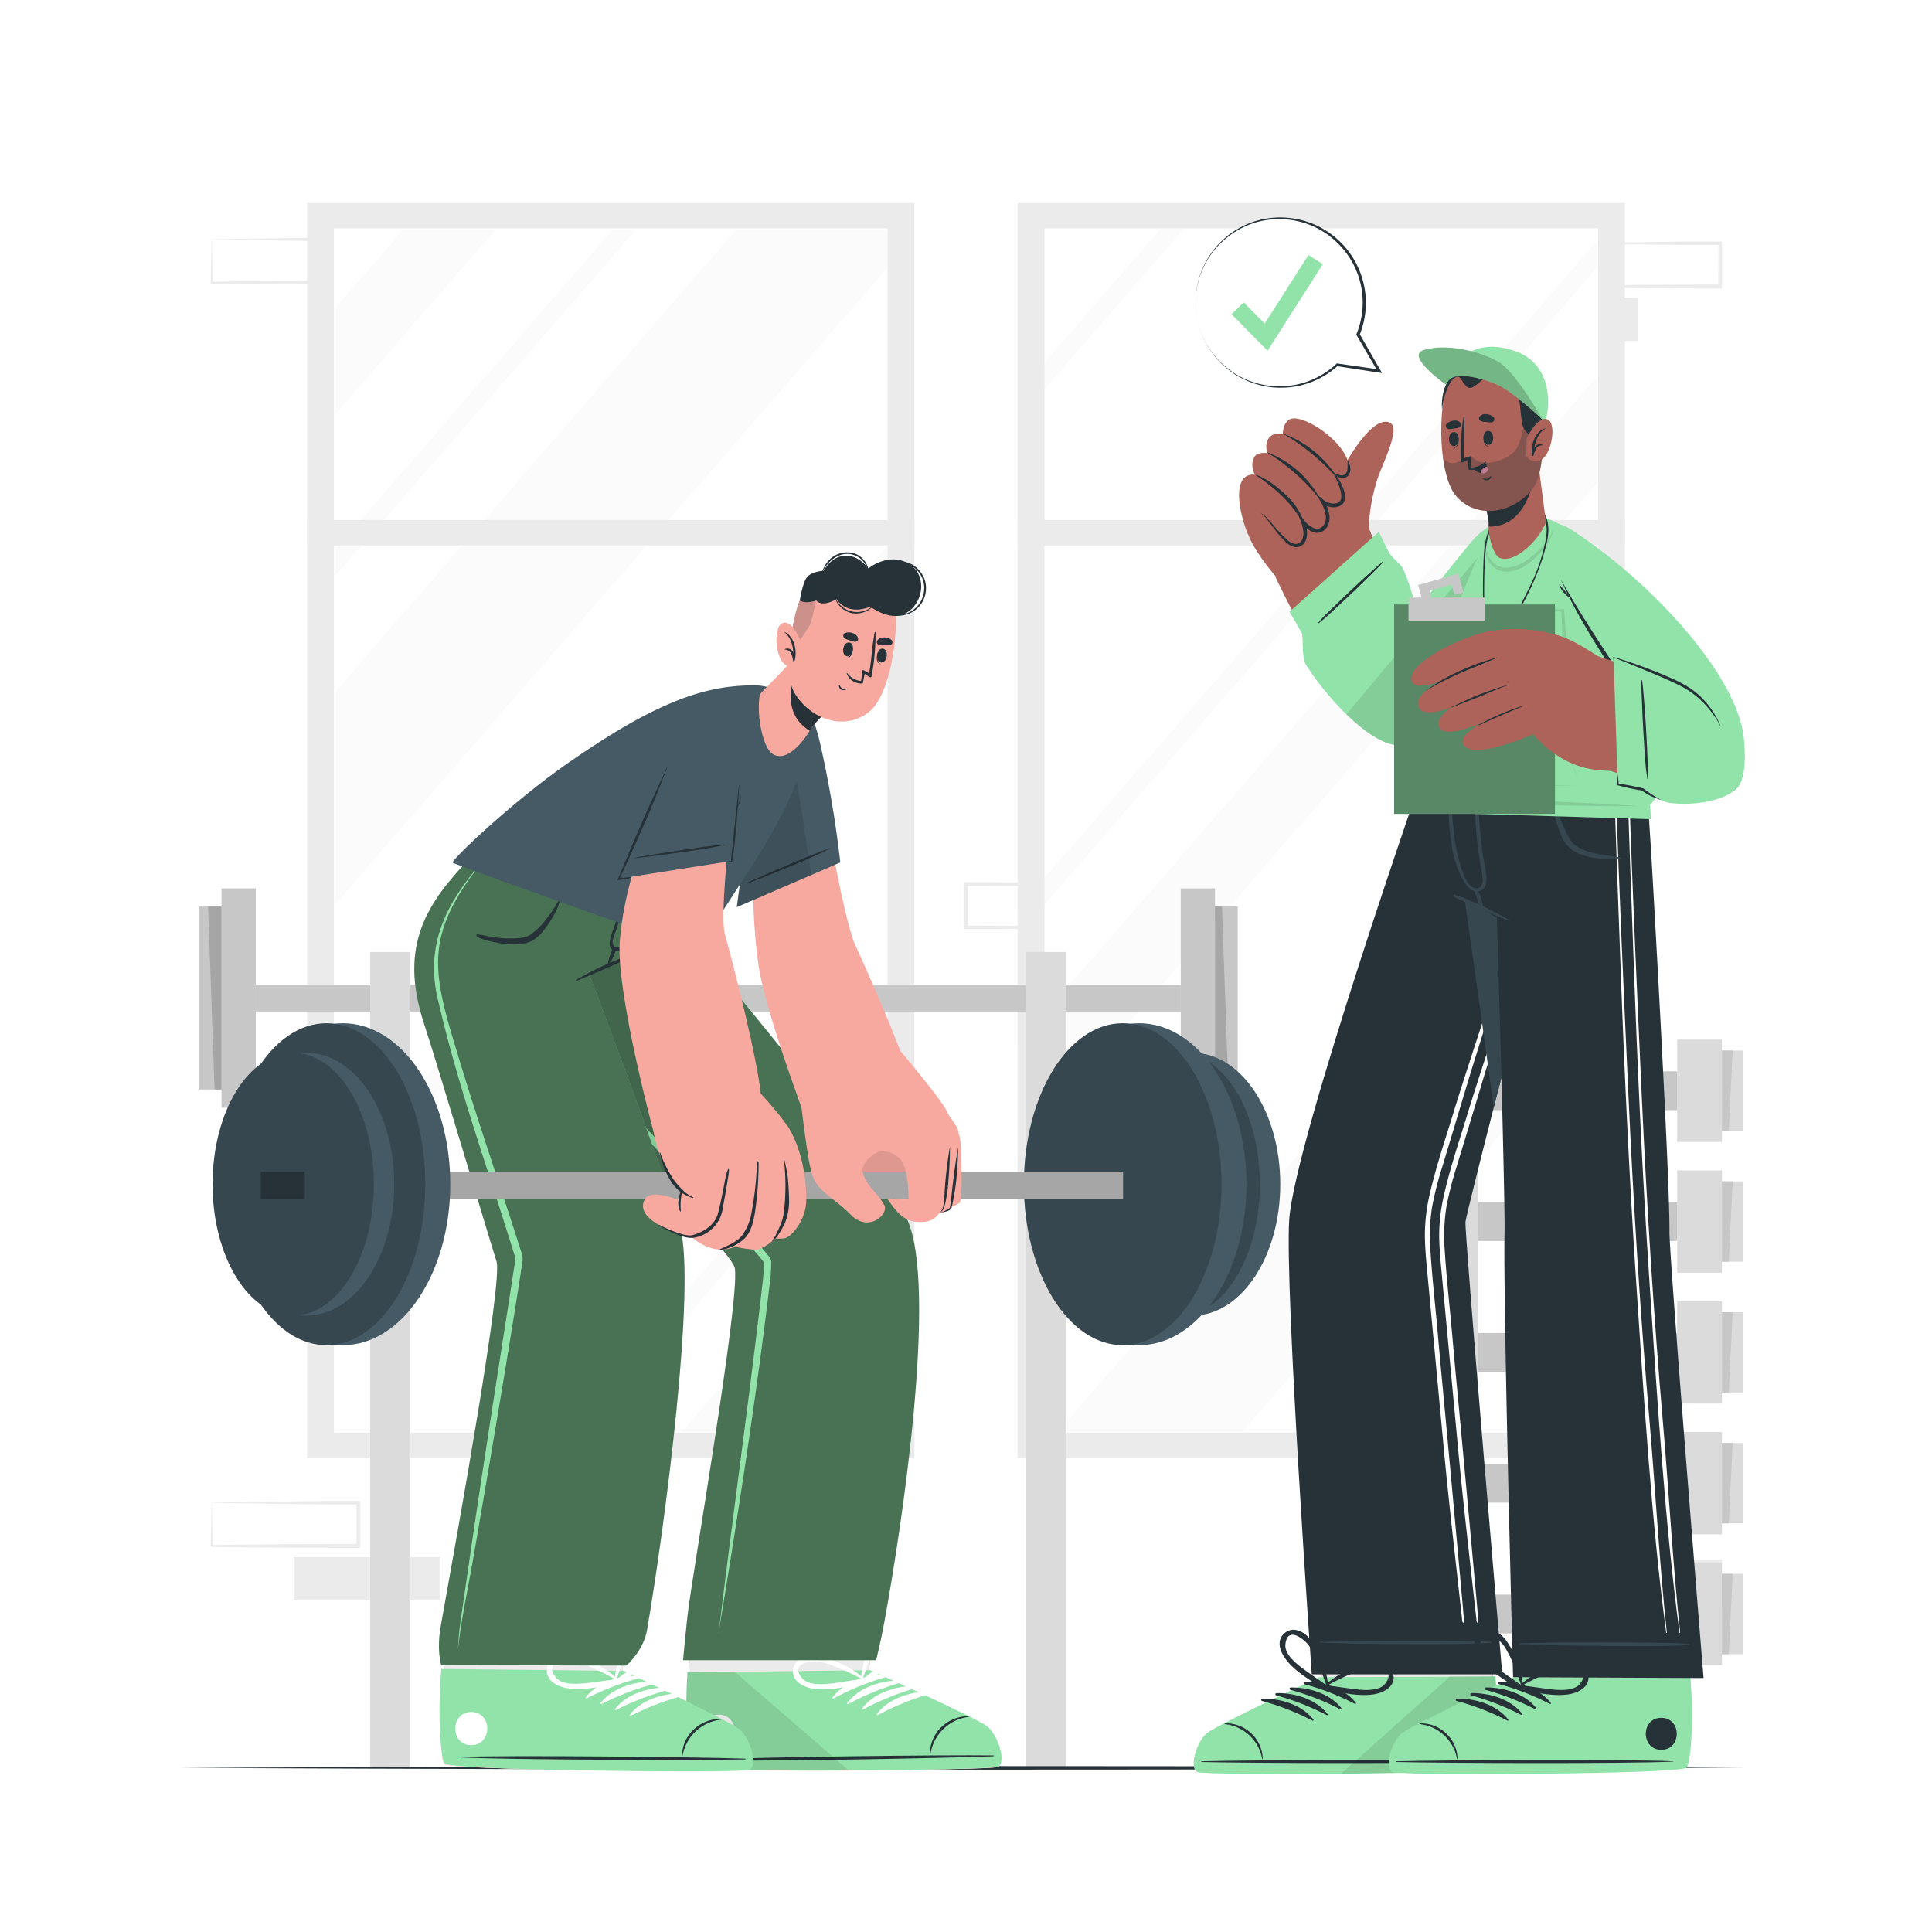 <svg class="animated" id="freepik_stories-coach" xmlns="http://www.w3.org/2000/svg" viewBox="0 0 500 500" version="1.1" xmlns:xlink="http://www.w3.org/1999/xlink" xmlns:svgjs="http://svgjs.com/svgjs"><style>svg#freepik_stories-coach:not(.animated) .animable {opacity: 0;}svg#freepik_stories-coach.animated #freepik--background-complete--inject-89 {animation: 1s 1 forwards cubic-bezier(.36,-0.01,.5,1.38) fadeIn;animation-delay: 0s;}svg#freepik_stories-coach.animated #freepik--speech-bubble--inject-89 {animation: 1.5s Infinite  linear floating;animation-delay: 0s;}            @keyframes fadeIn {                0% {                    opacity: 0;                }                100% {                    opacity: 1;                }            }                    @keyframes floating {                0% {                    opacity: 1;                    transform: translateY(0px);                }                50% {                    transform: translateY(-10px);                }                100% {                    opacity: 1;                    transform: translateY(0px);                }            }        </style><g id="freepik--background-complete--inject-89" class="animable animator-active" style="transform-origin: 251.33px 254.955px;"><g id="elp1p6eiikmoa"><rect x="386.01" y="77.05" width="37.98" height="11.19" style="fill: rgb(235, 235, 235); transform-origin: 405px 82.645px; transform: rotate(180deg);" class="animable"></rect></g><path d="M407.2,62.94c6.33-.1,22.29-.36,28.41-.42l9.57,0h.46v.46l0,11.19v.5h-.5l-19-.07c-4.73,0-14.26-.14-19-.21H407v-.22l.22-11.19Zm0,0,.23,11.19-.23-.23c4.74-.06,14.26-.16,19-.2l19-.07-.5.5.05-11.19.45.46-9.41,0c-6-.06-22.34-.31-28.57-.41Z" style="fill: rgb(235, 235, 235); transform-origin: 426.32px 68.595px;" id="el66bnp3fq1f2" class="animable"></path><path d="M364.82,62.94c6.33-.1,22.3-.36,28.41-.42l9.58,0h.45v.46l0,11.19v.5h-.5l-19-.07c-4.73,0-14.27-.14-19-.21h-.23v-.22l.22-11.19Zm0,0,.23,11.19-.23-.23c4.74-.06,14.26-.16,19-.2l19-.07-.5.5,0-11.19.46.46-9.42,0c-6-.06-22.34-.31-28.57-.41Z" style="fill: rgb(235, 235, 235); transform-origin: 383.895px 68.595px;" id="elq7t90wvril" class="animable"></path><path d="M54.82,61.94c6.32-.1,22.29-.36,28.4-.42l9.58,0h.46v.46l0,11.19v.5h-.5l-19-.07c-4.73,0-14.26-.14-19-.21h-.23v-.22l.23-11.19Zm0,0L55,73.13l-.22-.23c4.74-.06,14.25-.16,19-.2l19-.07-.5.5,0-11.19.46.46-9.42,0c-6-.06-22.34-.31-28.56-.41Z" style="fill: rgb(235, 235, 235); transform-origin: 73.895px 67.595px;" id="elnq1vu538ds" class="animable"></path><g id="elc83lrd4mywj"><rect x="76" y="402.99" width="37.98" height="11.19" style="fill: rgb(235, 235, 235); transform-origin: 94.99px 408.585px; transform: rotate(180deg);" class="animable"></rect></g><path d="M54.82,388.88c6.32-.1,22.29-.36,28.4-.42l9.58,0h.46v.46l0,11.19v.5h-.5l-19-.07c-4.73,0-14.26-.14-19-.21h-.23v-.22l.23-11.19Zm0,0L55,400.07l-.22-.23c4.74-.06,14.25-.16,19-.2l19-.07-.5.5,0-11.19.46.46-9.42,0c-6-.06-22.34-.31-28.56-.41Z" style="fill: rgb(235, 235, 235); transform-origin: 73.895px 394.535px;" id="el8d57jnc31uo" class="animable"></path><path d="M407.2,404c6.33-.11,22.29-.36,28.41-.42l9.57,0h.46V404l0,11.19v.5h-.5l-19-.06c-4.73-.05-14.26-.14-19-.21H407v-.22L407.2,404Zm0,0,.23,11.19-.23-.23c4.74-.07,14.26-.16,19-.2l19-.07-.5.5.05-11.19.45.45-9.41,0c-6-.06-22.34-.32-28.57-.41Z" style="fill: rgb(235, 235, 235); transform-origin: 426.32px 409.635px;" id="elz3y1v0cqvld" class="animable"></path><g id="elvn1ezqq7yon"><rect x="137.67" y="166.93" width="37.98" height="11.19" style="fill: rgb(235, 235, 235); transform-origin: 156.66px 172.525px; transform: rotate(180deg);" class="animable"></rect></g><rect x="271.19" y="214.73" width="37.98" height="11.19" style="fill: rgb(235, 235, 235); transform-origin: 290.18px 220.325px;" id="eltktm8naho7" class="animable"></rect><path d="M288,240c-6.33.1-22.29.36-28.41.42l-9.57,0h-.46V240l0-11.19v-.5H250l19,.07c4.72,0,14.26.14,19,.21h.23v.22L288,240Zm0,0-.23-11.19.23.23c-4.74.06-14.26.16-19,.2l-19,.07.49-.5,0,11.19-.45-.46,9.41.05c6,.06,22.34.31,28.57.41Z" style="fill: rgb(235, 235, 235); transform-origin: 268.895px 234.365px;" id="elgmn7pk5so3e" class="animable"></path><rect x="79.48" y="52.55" width="157.17" height="324.78" style="fill: rgb(235, 235, 235); transform-origin: 158.065px 214.94px;" id="elg5qrpvyujz4" class="animable"></rect><rect x="86.43" y="59.12" width="143.27" height="311.65" style="fill: rgb(255, 255, 255); transform-origin: 158.065px 214.945px;" id="elokdouu8v9mk" class="animable"></rect><rect x="79.48" y="134.58" width="157.17" height="6.57" style="fill: rgb(235, 235, 235); transform-origin: 158.065px 137.865px;" id="el8qepr91qmu5" class="animable"></rect><rect x="263.35" y="52.55" width="157.17" height="324.78" style="fill: rgb(235, 235, 235); transform-origin: 341.935px 214.94px;" id="ely07e4qwqxkj" class="animable"></rect><rect x="270.31" y="59.12" width="143.27" height="311.65" style="fill: rgb(255, 255, 255); transform-origin: 341.945px 214.945px;" id="el6522i5qof0x" class="animable"></rect><rect x="263.35" y="134.57" width="157.17" height="6.58" style="fill: rgb(235, 235, 235); transform-origin: 341.935px 137.86px;" id="elhfhqr0foxws" class="animable"></rect><g id="elvsdrwz23rps"><g style="opacity: 0.2; transform-origin: 250.225px 214.945px;" class="animable"><polygon points="229.69 59.54 229.69 69.27 86.88 233.88 86.88 178.9 190.44 59.54 229.69 59.54" style="fill: rgb(235, 235, 235); transform-origin: 158.285px 146.71px;" id="eltk9hbmucgw8" class="animable"></polygon><polygon points="413.57 209.38 413.57 264.36 321.26 370.77 273.56 370.77 413.57 209.38" style="fill: rgb(235, 235, 235); transform-origin: 343.565px 290.075px;" id="elqw1i4j48zl9" class="animable"></polygon><polygon points="229.69 309.17 229.69 336.66 200.09 370.77 176.25 370.77 229.69 309.17" style="fill: rgb(235, 235, 235); transform-origin: 202.97px 339.97px;" id="elz50ff4j7jfq" class="animable"></polygon><polygon points="413.57 97.24 413.57 124.73 405.04 134.57 399.32 141.15 270.31 289.85 263.36 297.86 263.36 270.37 270.31 262.36 375.48 141.15 381.19 134.57 413.57 97.24" style="fill: rgb(235, 235, 235); transform-origin: 338.465px 197.55px;" id="el53dh4chksw5" class="animable"></polygon><polygon points="128.14 59.55 86.88 107.13 86.88 79.62 104.29 59.55 128.14 59.55" style="fill: rgb(235, 235, 235); transform-origin: 107.51px 83.34px;" id="el12jk3z0m5ay" class="animable"></polygon><polygon points="86.88 305.75 229.69 141.12 229.69 147.99 86.88 312.6 86.88 305.75" style="fill: rgb(235, 235, 235); transform-origin: 158.285px 226.86px;" id="elfkz41y35y7n" class="animable"></polygon><polygon points="306.44 59.12 270.31 100.75 270.31 93.88 300.46 59.12 306.44 59.12" style="fill: rgb(235, 235, 235); transform-origin: 288.375px 79.935px;" id="elytfr3xptl6" class="animable"></polygon><polygon points="229.69 274.03 229.69 280.89 151.72 370.77 145.76 370.77 229.69 274.03" style="fill: rgb(235, 235, 235); transform-origin: 187.725px 322.4px;" id="elr1we1odono" class="animable"></polygon><polygon points="413.57 62.08 413.57 68.96 356.64 134.57 350.94 141.15 270.31 234.09 263.36 242.1 263.36 235.23 270.31 227.22 344.98 141.15 350.69 134.57 413.57 62.08" style="fill: rgb(235, 235, 235); transform-origin: 338.465px 152.09px;" id="el1mmujzhqh7r" class="animable"></polygon><polygon points="413.57 345.58 413.57 352.45 397.69 370.77 391.71 370.77 413.57 345.58" style="fill: rgb(235, 235, 235); transform-origin: 402.64px 358.175px;" id="elbx5hmmuvdoa" class="animable"></polygon><polygon points="164.44 59.55 86.88 148.97 86.88 142.09 158.5 59.55 164.44 59.55" style="fill: rgb(235, 235, 235); transform-origin: 125.66px 104.26px;" id="el8k26dmjs7k7" class="animable"></polygon></g></g><rect x="66.19" y="254.81" width="239.39" height="6.96" style="fill: rgb(199, 199, 199); transform-origin: 185.885px 258.29px;" id="el075c4q0szokt" class="animable"></rect><rect x="57.32" y="229.92" width="8.87" height="56.75" style="fill: rgb(199, 199, 199); transform-origin: 61.755px 258.295px;" id="elvmyt16utcmj" class="animable"></rect><rect x="51.45" y="234.62" width="5.87" height="47.34" style="fill: rgb(199, 199, 199); transform-origin: 54.385px 258.29px;" id="elp1che0q7vvl" class="animable"></rect><polygon points="57.32 281.96 55.53 281.96 53.85 234.62 57.32 234.62 57.32 281.96" style="fill: rgb(166, 166, 166); transform-origin: 55.585px 258.29px;" id="el4d1l0lh4b0k" class="animable"></polygon><g id="eloqtycuh5pn"><rect x="305.58" y="229.92" width="8.87" height="56.75" style="fill: rgb(199, 199, 199); transform-origin: 310.015px 258.295px; transform: rotate(180deg);" class="animable"></rect></g><g id="elbvcy9g7826g"><rect x="314.45" y="234.62" width="5.87" height="47.34" style="fill: rgb(199, 199, 199); transform-origin: 317.385px 258.29px; transform: rotate(180deg);" class="animable"></rect></g><polygon points="314.45 234.62 316.24 234.62 317.92 281.96 314.45 281.96 314.45 234.62" style="fill: rgb(166, 166, 166); transform-origin: 316.185px 258.29px;" id="el8jczmt7peaf" class="animable"></polygon><rect x="95.8" y="246.38" width="10.41" height="210.98" style="fill: rgb(219, 219, 219); transform-origin: 101.005px 351.87px;" id="elguo857qnu4l" class="animable"></rect><rect x="265.55" y="246.38" width="10.41" height="210.98" style="fill: rgb(219, 219, 219); transform-origin: 270.755px 351.87px;" id="el1uounv45gn7" class="animable"></rect><rect x="357.73" y="269.05" width="11.59" height="26.47" style="fill: rgb(219, 219, 219); transform-origin: 363.525px 282.285px;" id="el3hh6ouzhblo" class="animable"></rect><rect x="352.16" y="271.89" width="5.57" height="20.78" style="fill: rgb(219, 219, 219); transform-origin: 354.945px 282.28px;" id="el3al0jetot2s" class="animable"></rect><polygon points="357.73 271.89 357.73 292.68 354.95 292.68 355.97 271.89 357.73 271.89" style="fill: rgb(199, 199, 199); transform-origin: 356.34px 282.285px;" id="els8pxiw3crx" class="animable"></polygon><g id="ele9lgvu2oq2t"><rect x="434.05" y="269.05" width="11.59" height="26.47" style="fill: rgb(219, 219, 219); transform-origin: 439.845px 282.285px; transform: rotate(180deg);" class="animable"></rect></g><g id="elj0vf4qh5thp"><rect x="445.64" y="271.89" width="5.57" height="20.78" style="fill: rgb(219, 219, 219); transform-origin: 448.425px 282.28px; transform: rotate(180deg);" class="animable"></rect></g><polygon points="445.63 292.67 445.63 271.88 448.42 271.88 447.4 292.67 445.63 292.67" style="fill: rgb(199, 199, 199); transform-origin: 447.025px 282.275px;" id="elllrc63qhqs" class="animable"></polygon><rect x="369.32" y="277.26" width="64.73" height="10.05" style="fill: rgb(199, 199, 199); transform-origin: 401.685px 282.285px;" id="el6d7ioj70x2k" class="animable"></rect><rect x="357.73" y="302.9" width="11.59" height="26.47" style="fill: rgb(219, 219, 219); transform-origin: 363.525px 316.135px;" id="elnu026sdnqhb" class="animable"></rect><rect x="352.16" y="305.74" width="5.57" height="20.78" style="fill: rgb(219, 219, 219); transform-origin: 354.945px 316.13px;" id="elk2zpfceq2" class="animable"></rect><polygon points="357.73 305.75 357.73 326.53 354.95 326.53 355.97 305.75 357.73 305.75" style="fill: rgb(199, 199, 199); transform-origin: 356.34px 316.14px;" id="eldpdqufvt458" class="animable"></polygon><g id="el1q4le3omkes"><rect x="434.05" y="302.9" width="11.59" height="26.47" style="fill: rgb(219, 219, 219); transform-origin: 439.845px 316.135px; transform: rotate(180deg);" class="animable"></rect></g><g id="elujhpwe0fjui"><rect x="445.64" y="305.74" width="5.57" height="20.78" style="fill: rgb(219, 219, 219); transform-origin: 448.425px 316.13px; transform: rotate(180deg);" class="animable"></rect></g><polygon points="445.63 326.52 445.63 305.74 448.42 305.74 447.4 326.52 445.63 326.52" style="fill: rgb(199, 199, 199); transform-origin: 447.025px 316.13px;" id="elh0plya851lf" class="animable"></polygon><rect x="369.32" y="311.11" width="64.73" height="10.05" style="fill: rgb(199, 199, 199); transform-origin: 401.685px 316.135px;" id="elgt0tci24uag" class="animable"></rect><rect x="357.73" y="336.76" width="11.59" height="26.47" style="fill: rgb(219, 219, 219); transform-origin: 363.525px 349.995px;" id="el6jj7b6x6wed" class="animable"></rect><rect x="352.16" y="339.6" width="5.57" height="20.78" style="fill: rgb(219, 219, 219); transform-origin: 354.945px 349.99px;" id="elvobc6adk0a" class="animable"></rect><polygon points="357.73 339.6 357.73 360.39 354.95 360.39 355.97 339.6 357.73 339.6" style="fill: rgb(199, 199, 199); transform-origin: 356.34px 349.995px;" id="elmhvcvgylp99" class="animable"></polygon><g id="el6ozsj527zzx"><rect x="434.05" y="336.76" width="11.59" height="26.47" style="fill: rgb(219, 219, 219); transform-origin: 439.845px 349.995px; transform: rotate(180deg);" class="animable"></rect></g><g id="elnlwhjm5ryy"><rect x="445.64" y="339.6" width="5.57" height="20.78" style="fill: rgb(219, 219, 219); transform-origin: 448.425px 349.99px; transform: rotate(180deg);" class="animable"></rect></g><polygon points="445.63 360.38 445.63 339.6 448.42 339.6 447.4 360.38 445.63 360.38" style="fill: rgb(199, 199, 199); transform-origin: 447.025px 349.99px;" id="elfql1dfxsm7n" class="animable"></polygon><rect x="369.32" y="344.97" width="64.73" height="10.05" style="fill: rgb(199, 199, 199); transform-origin: 401.685px 349.995px;" id="elwc7x7jf9tue" class="animable"></rect><rect x="357.73" y="370.61" width="11.59" height="26.47" style="fill: rgb(219, 219, 219); transform-origin: 363.525px 383.845px;" id="ellp02fbag14" class="animable"></rect><rect x="352.16" y="373.46" width="5.57" height="20.78" style="fill: rgb(219, 219, 219); transform-origin: 354.945px 383.85px;" id="elascuwuqj2e9" class="animable"></rect><polygon points="357.73 373.46 357.73 394.24 354.95 394.24 355.97 373.46 357.73 373.46" style="fill: rgb(199, 199, 199); transform-origin: 356.34px 383.85px;" id="elztbenuqx2f" class="animable"></polygon><g id="el3pcau9q3y15"><rect x="434.05" y="370.61" width="11.59" height="26.47" style="fill: rgb(219, 219, 219); transform-origin: 439.845px 383.845px; transform: rotate(180deg);" class="animable"></rect></g><g id="ele8vseajcb0p"><rect x="445.64" y="373.46" width="5.57" height="20.78" style="fill: rgb(219, 219, 219); transform-origin: 448.425px 383.85px; transform: rotate(180deg);" class="animable"></rect></g><polygon points="445.63 394.24 445.63 373.45 448.42 373.45 447.4 394.24 445.63 394.24" style="fill: rgb(199, 199, 199); transform-origin: 447.025px 383.845px;" id="elytdf73rj3gc" class="animable"></polygon><rect x="369.32" y="378.82" width="64.73" height="10.05" style="fill: rgb(199, 199, 199); transform-origin: 401.685px 383.845px;" id="eltpuq33z76ob" class="animable"></rect><rect x="357.73" y="404.47" width="11.59" height="26.47" style="fill: rgb(219, 219, 219); transform-origin: 363.525px 417.705px;" id="elh8ogc6chush" class="animable"></rect><rect x="352.16" y="407.31" width="5.57" height="20.78" style="fill: rgb(219, 219, 219); transform-origin: 354.945px 417.7px;" id="elhjh4euqr3kw" class="animable"></rect><polygon points="357.73 407.31 357.73 428.1 354.95 428.1 355.97 407.31 357.73 407.31" style="fill: rgb(199, 199, 199); transform-origin: 356.34px 417.705px;" id="el2uwhtvv3fag" class="animable"></polygon><g id="eliduufrm3i3m"><rect x="434.05" y="404.47" width="11.59" height="26.47" style="fill: rgb(219, 219, 219); transform-origin: 439.845px 417.705px; transform: rotate(180deg);" class="animable"></rect></g><g id="elh5kzxbthjo4"><rect x="445.64" y="407.31" width="5.57" height="20.78" style="fill: rgb(219, 219, 219); transform-origin: 448.425px 417.7px; transform: rotate(180deg);" class="animable"></rect></g><polygon points="445.63 428.09 445.63 407.31 448.42 407.31 447.4 428.09 445.63 428.09" style="fill: rgb(199, 199, 199); transform-origin: 447.025px 417.7px;" id="el81eve88wi52" class="animable"></polygon><rect x="369.32" y="412.68" width="64.73" height="10.05" style="fill: rgb(199, 199, 199); transform-origin: 401.685px 417.705px;" id="el7zyx0zxwp56" class="animable"></rect><rect x="373.8" y="269.53" width="8.71" height="187.83" style="fill: rgb(219, 219, 219); transform-origin: 378.155px 363.445px;" id="elzrnflfv8jn8" class="animable"></rect><rect x="420.86" y="269.53" width="8.71" height="187.83" style="fill: rgb(219, 219, 219); transform-origin: 425.215px 363.445px;" id="elujgo52toslh" class="animable"></rect></g><g id="freepik--Floor--inject-89" class="animable" style="transform-origin: 249px 457.53px;"><path d="M46.44,457.53c129.77-.61,275.35-.62,405.12,0-129.77.62-275.35.61-405.12,0Z" style="fill: rgb(38, 50, 56); transform-origin: 249px 457.53px;" id="el7olfx6efc6b" class="animable"></path></g><g id="freepik--character-2--inject-89" class="animable" style="transform-origin: 380.232px 274.422px;"><path d="M311.19,458c2.4.78,70.86-.09,73.45-1.78,1-.63,1.44-10.61,1.65-22.69v-.38c0-2.49.08-5.05.08-7.65,0-.36,0-.71,0-1.07l-3.32-35.52-45.8.45,4.52,35.18,0,1.4.27,7.28,0,.75s-26.06,12.06-28.7,14.21S308.78,457.19,311.19,458Z" style="fill: rgb(173, 99, 89); transform-origin: 348.229px 423.599px;" id="el2548atc3b3z" class="animable"></path><path d="M311.19,458c2.4.78,70.86-.09,73.45-1.78,1-.63,1.44-10.61,1.65-22.69v-.38c0-2.49.08-5.05.08-7.65,0-.36,0-.71,0-1.07l-44.6.11,0,1.4.27,7.28,0,.75s-26.06,12.06-28.7,14.21S308.78,457.19,311.19,458Z" style="fill: rgb(235, 235, 235); transform-origin: 348.229px 441.359px;" id="ellh4p8drqy3" class="animable"></path><path d="M310,458.65c2.48.82,73.3.57,76-1.14,1-.65,2.05-11.57,1-23.64l-45.66.21s-26.19,12.23-28.95,14.43S307.54,457.83,310,458.65Z" style="fill: rgb(146, 227, 169); transform-origin: 348.172px 446.486px;" id="el1gyzcqdyhu7" class="animable"></path><path d="M311,455.82c11.88-.34,59.79-.56,71.55,0,.09,0,.1.07,0,.08-11.76.58-59.67.42-71.55.1C310.77,456,310.77,455.82,311,455.82Z" style="fill: rgb(38, 50, 56); transform-origin: 346.724px 455.883px;" id="elryh8nx5h0e" class="animable"></path><path d="M317,446a9.5,9.5,0,0,1,7.11,2.87,9.28,9.28,0,0,1,2.68,6.33c0,.07-.13.07-.14,0a11,11,0,0,0-9.65-9C316.9,446.09,316.89,446,317,446Z" style="fill: rgb(38, 50, 56); transform-origin: 321.856px 450.624px;" id="elg73329478j" class="animable"></path><path d="M337.67,435.28c4.75-.08,10.27,1.58,13.24,5.45.11.16-.1.32-.25.24a65.51,65.51,0,0,0-13.07-5.1A.3.3,0,0,1,337.67,435.28Z" style="fill: rgb(38, 50, 56); transform-origin: 344.154px 438.134px;" id="elbn6aasuz20a" class="animable"></path><path d="M334,436.73c4.75-.09,10.27,1.57,13.23,5.45.12.15-.1.31-.24.24a65.54,65.54,0,0,0-13.07-5.11A.3.3,0,0,1,334,436.73Z" style="fill: rgb(38, 50, 56); transform-origin: 340.495px 439.582px;" id="elxho2it06u7c" class="animable"></path><path d="M330.34,438.17c4.76-.08,10.27,1.58,13.24,5.45.11.15-.1.31-.24.24a65.86,65.86,0,0,0-13.08-5.11A.3.3,0,0,1,330.34,438.17Z" style="fill: rgb(38, 50, 56); transform-origin: 336.838px 441.022px;" id="el7gou9cgfzbc" class="animable"></path><path d="M326.68,439.61c4.75-.08,10.27,1.58,13.24,5.45.11.15-.1.32-.25.24a65.51,65.51,0,0,0-13.07-5.1A.3.3,0,0,1,326.68,439.61Z" style="fill: rgb(38, 50, 56); transform-origin: 333.164px 442.464px;" id="elu51v9f4eafo" class="animable"></path><path d="M379.51,444.57c5.33,0,5.34,8.28,0,8.28S374.16,444.57,379.51,444.57Z" style="fill: rgb(38, 50, 56); transform-origin: 379.506px 448.71px;" id="elis43z4dgwlr" class="animable"></path><path d="M332.9,429.59c2.57,3.3,6.49,5.36,9.88,7.69a.58.58,0,0,0,.85-.38.13.13,0,0,0,.15-.14,25,25,0,0,0-4.36-12.14c-1.49-2.06-4.53-4-6.93-2S331.39,427.66,332.9,429.59Zm-.24-3.94c.46-5.17,5.13-1.22,6.17.35a26.12,26.12,0,0,1,1.75,3.2c1.09,2.28,1.84,4.67,2.7,7-1.59-1.25-3.28-2.34-4.92-3.53C336.4,431.29,332.41,428.5,332.66,425.65Z" style="fill: rgb(38, 50, 56); transform-origin: 337.472px 429.567px;" id="elwuafqd28zi" class="animable"></path><path d="M360.64,433.67c-.38-3.1-3.92-3.76-6.42-3.27a24.88,24.88,0,0,0-11.48,5.88.14.14,0,0,0,0,.21.57.57,0,0,0,.36.86c4.06.62,8.34,1.78,12.47,1.13C358,438.1,361,436.6,360.64,433.67ZM349.47,437c-2-.25-4-.6-6-.78a74.12,74.12,0,0,1,6.77-3.29,27,27,0,0,1,3.46-1.15c1.83-.43,7.95-.12,4.75,4C356.69,438,351.87,437.33,349.47,437Z" style="fill: rgb(38, 50, 56); transform-origin: 351.661px 434.463px;" id="el5ogi46hud1x" class="animable"></path><g id="el47cz0pgtdbc"><path d="M347.11,459c18.63-.17,37.54-.66,38.9-1.53,1-.65,2.06-11.58,1-23.64l-11.74.05Z" style="opacity: 0.1; transform-origin: 367.28px 446.415px;" class="animable"></path></g><path d="M339.48,433.32h49.31s-9.91-115.17-9.52-117.18c.49-2.57,3.41-14.23,7.29-29.46,1.21-4.76,2.52-9.87,3.88-15.17,3.68-14.33,7.74-30,11.27-43.61C407,207.5,411.16,197,411.16,197H369.37S335,295.33,333.65,315.65C332.45,333.38,339.48,433.32,339.48,433.32Z" style="fill: rgb(38, 50, 56); transform-origin: 372.336px 315.16px;" id="el374iwreh3o" class="animable"></path><path d="M341.66,424.91c7.53-.16,5.37-.22,12.9-.29,3.69,0,27.91-.24,31.35.33a.08.08,0,0,1,0,.16c-3.44.57-27.66.35-31.35.31-7.53-.07-5.37-.13-12.9-.29A.11.11,0,0,1,341.66,424.91Z" style="fill: rgb(55, 71, 79); transform-origin: 363.771px 425.032px;" id="elznmwx5c0rjr" class="animable"></path><path d="M370,309.11c1.62-7.12,4-14.11,6.14-21.11,4.28-14.21,25.1-76.28,26.09-79.81.4-1.44.62-.65.1,1.17-1,3.68-18.17,56.35-22.5,70.78q-3.26,10.85-6.53,21.7a88.08,88.08,0,0,0-2.67,10.49,48.53,48.53,0,0,0-.44,11.23c.47,7.54,1.35,15.08,2,22.6s1.39,15.09,2.09,22.63q2.08,22.51,4.12,45c.17,1.9.34,3.8.48,5.71,0,.63-.39.59-.45,0-1.62-14.84-3.39-29.73-4.78-44.6s-2.77-29.58-4.15-44.37c-.34-3.72-.74-7.44-.74-11.17A46.62,46.62,0,0,1,370,309.11Z" style="fill: rgb(255, 255, 255); transform-origin: 385.698px 313.702px;" id="elkesgrcqmdmh" class="animable"></path><path d="M373.74,309.11c1.62-7.12,4-14.11,6.14-21.11,4.28-14.21,25.1-76.28,26.09-79.81.4-1.44.62-.65.11,1.17C405,213,387.9,265.71,383.57,280.14Q380.31,291,377,301.84a88.08,88.08,0,0,0-2.67,10.49,48.53,48.53,0,0,0-.44,11.23c.48,7.54,1.35,15.08,2,22.6s1.39,15.09,2.09,22.63q2.08,22.51,4.12,45c.17,1.9.34,3.8.49,5.71,0,.63-.4.59-.46,0-1.62-14.84-3.39-29.73-4.78-44.6s-2.77-29.58-4.15-44.37c-.34-3.72-.74-7.44-.74-11.17A46.62,46.62,0,0,1,373.74,309.11Z" style="fill: rgb(255, 255, 255); transform-origin: 389.419px 313.702px;" id="elaxw7zrszfa7" class="animable"></path><path d="M374.11,197c2.9,22.45,8.42,59.19,12.45,89.72,9.43-37,24.6-89.71,24.6-89.71Z" style="fill: rgb(55, 71, 79); transform-origin: 392.635px 241.86px;" id="eleirrani9vl6" class="animable"></path><path d="M362.18,458.63c2.4.78,70.87.16,73.46-1.52,1-.63,1.48-10.61,1.73-22.69v-.37c.06-2.49.1-5.06.11-7.65,0-.36,0-.72,0-1.08.17-17.43-1.09-35.51-1.09-35.51l-44.75.28,1.24,35.19.05,1.39.25,7.28,0,.75s-26.1,12-28.76,14.11S359.78,457.85,362.18,458.63Z" style="fill: rgb(173, 99, 89); transform-origin: 399.298px 424.387px;" id="elytqu0add00m" class="animable"></path><path d="M362.18,458.63c2.4.78,70.87.16,73.46-1.52,1-.63,1.48-10.61,1.73-22.69v-.37c.06-2.49.1-5.06.11-7.65,0-.36,0-.72,0-1.08l-44.6,0,.05,1.39.25,7.28,0,.75s-26.1,12-28.76,14.11S359.78,457.85,362.18,458.63Z" style="fill: rgb(235, 235, 235); transform-origin: 399.29px 442.142px;" id="elwyelaqirp5q" class="animable"></path><path d="M360.45,458.65c2.48.82,73.3.57,76-1.14,1-.65,2.05-11.57,1-23.64l-45.66.21s-26.19,12.23-28.95,14.43S358,457.83,360.45,458.65Z" style="fill: rgb(146, 227, 169); transform-origin: 398.624px 446.486px;" id="el132xqwddt68j" class="animable"></path><path d="M361.45,455.82c11.88-.34,59.79-.56,71.55,0,.09,0,.1.07,0,.08-11.76.58-59.67.42-71.55.1C361.2,456,361.2,455.82,361.45,455.82Z" style="fill: rgb(38, 50, 56); transform-origin: 397.167px 455.883px;" id="elbkkq9qid7h6" class="animable"></path><path d="M367.42,446a9.5,9.5,0,0,1,7.11,2.87,9.28,9.28,0,0,1,2.68,6.33c0,.07-.13.07-.14,0a11,11,0,0,0-9.65-9C367.33,446.09,367.32,446,367.42,446Z" style="fill: rgb(38, 50, 56); transform-origin: 372.279px 450.624px;" id="elts2ikvhm45" class="animable"></path><path d="M388.1,435.28c4.75-.08,10.27,1.58,13.24,5.45.11.16-.1.32-.25.24a65.51,65.51,0,0,0-13.07-5.1A.3.3,0,0,1,388.1,435.28Z" style="fill: rgb(38, 50, 56); transform-origin: 394.584px 438.134px;" id="el6i759sgxqex" class="animable"></path><path d="M384.44,436.73c4.75-.09,10.27,1.57,13.23,5.45.12.15-.1.31-.24.24a65.54,65.54,0,0,0-13.07-5.11A.3.3,0,0,1,384.44,436.73Z" style="fill: rgb(38, 50, 56); transform-origin: 390.935px 439.582px;" id="eli0x2jekgju" class="animable"></path><path d="M380.77,438.17c4.76-.08,10.27,1.58,13.24,5.45.11.15-.1.31-.24.24a65.86,65.86,0,0,0-13.08-5.11A.3.3,0,0,1,380.77,438.17Z" style="fill: rgb(38, 50, 56); transform-origin: 387.268px 441.022px;" id="elktiw3d92tsp" class="animable"></path><path d="M377.11,439.61c4.75-.08,10.27,1.58,13.24,5.45.11.15-.1.32-.25.24A65.51,65.51,0,0,0,377,440.2.3.3,0,0,1,377.11,439.61Z" style="fill: rgb(38, 50, 56); transform-origin: 383.568px 442.463px;" id="el08otinxl3rlq" class="animable"></path><path d="M429.94,444.57c5.33,0,5.34,8.28,0,8.28S424.59,444.57,429.94,444.57Z" style="fill: rgb(38, 50, 56); transform-origin: 429.936px 448.71px;" id="elsfcvcfpdbhh" class="animable"></path><path d="M383.33,429.59c2.57,3.3,6.49,5.36,9.88,7.69a.58.58,0,0,0,.85-.38c.08,0,.16,0,.15-.14a25,25,0,0,0-4.36-12.14c-1.49-2.06-4.53-4-6.93-2S381.82,427.66,383.33,429.59Zm-.24-3.94c.46-5.17,5.13-1.22,6.17.35a26.12,26.12,0,0,1,1.75,3.2c1.09,2.28,1.84,4.67,2.7,7-1.59-1.25-3.28-2.34-4.92-3.53C386.83,431.29,382.84,428.5,383.09,425.65Z" style="fill: rgb(38, 50, 56); transform-origin: 387.902px 429.567px;" id="elydfbmopu6e" class="animable"></path><path d="M411.07,433.67c-.38-3.1-3.92-3.76-6.42-3.27a24.88,24.88,0,0,0-11.48,5.88.14.14,0,0,0,0,.21.57.57,0,0,0,.36.86c4.06.62,8.34,1.78,12.47,1.13C408.44,438.1,411.44,436.6,411.07,433.67ZM399.9,437c-2-.25-4-.6-6-.78a74.12,74.12,0,0,1,6.77-3.29,26.61,26.61,0,0,1,3.47-1.15c1.82-.43,7.94-.12,4.74,4C407.12,438,402.3,437.33,399.9,437Z" style="fill: rgb(38, 50, 56); transform-origin: 402.092px 434.463px;" id="el9ut3izh52gw" class="animable"></path><path d="M369.65,197a161.34,161.34,0,0,0,5.54,30.49c.36,1.31.76,2.6,1.19,3.84,0,0,3.7,1.73,11,6.19,0,0,.48,16.09,1,34,.53,20.06,1.08,42.43,1,47.17-.42,17.75,2.2,115.37,2.2,115.37l49.3.21s-8.89-109-8.83-115.52c.1-10.45-2.37-56.65-4.28-90.34-1.17-20.76-2.13-31.43-2.13-31.43Z" style="fill: rgb(38, 50, 56); transform-origin: 405.265px 315.625px;" id="elksxuz26afyb" class="animable"></path><path d="M393.16,425.29c7.53-.13,5.37-.2,12.9-.23,3.69,0,27.91-.13,31.35.46.07,0,.07.14,0,.15-3.45.56-27.67.24-31.35.19-7.54-.11-5.37-.16-12.9-.35A.11.11,0,0,1,393.16,425.29Z" style="fill: rgb(55, 71, 79); transform-origin: 415.257px 425.522px;" id="elka5wk0n6bzr" class="animable"></path><path d="M421.58,204.14c1,28.3,2,51.12,3.3,79.42s3.08,56.78,5.53,85.1c1.37,15.83,2.66,38.08,4.42,53.87,0,.11-.16.15-.17,0-3.8-28.08-5.92-62.81-7.8-91.07s-3.15-56.56-4.15-84.85c-.56-16-1-26.52-1.49-42.53C421.21,203.89,421.57,203.91,421.58,204.14Z" style="fill: rgb(255, 255, 255); transform-origin: 428.025px 313.29px;" id="elybsjscgp6xl" class="animable"></path><path d="M418.14,204.13c1,28.31,2,51.13,3.3,79.43s3.08,56.77,5.53,85.1c1.36,15.82,2.66,38.08,4.41,53.87,0,.11-.15.15-.17,0-3.79-28.09-5.92-62.81-7.79-91.07s-3.15-56.56-4.15-84.85c-.57-16-1-26.53-1.49-42.53C417.77,203.89,418.13,203.91,418.14,204.13Z" style="fill: rgb(255, 255, 255); transform-origin: 424.58px 313.289px;" id="elmlvem3zunib" class="animable"></path><path d="M419.49,222c-1.21-.31-2.51-.41-3.75-.61-1-.16-2-.33-3-.55a13,13,0,0,1-5.27-2.22c-2.46-1.92-5.28-11.66-5.62-12.28-.59-1.06-.77-.13-.77,0,0,1.13,2.59,9.66,3.59,11.25,1.83,2.91,5.1,4.08,8.37,4.5.93.12,1.88.18,2.82.24a20.28,20.28,0,0,0,3.57,0A.16.16,0,0,0,419.49,222Z" style="fill: rgb(55, 71, 79); transform-origin: 410.354px 214.124px;" id="el1r1y8jncce7" class="animable"></path><path d="M376.54,231.53A88.43,88.43,0,0,1,390.42,238a.15.15,0,0,1-.13.28c-4.67-2-9.44-3.93-14-6.19A.31.31,0,0,1,376.54,231.53Z" style="fill: rgb(55, 71, 79); transform-origin: 383.328px 234.906px;" id="elhq5bka6dxpb" class="animable"></path><path d="M375.13,199.49c0-.16.3-.19.3,0a154.87,154.87,0,0,0,.78,15.63c.22,2.41,2.16,15.72,6.33,14.75.7-.16,1.06-.85,1.17-1.9a16.86,16.86,0,0,0-.56-4.09c-.46-2.78-.83-5.58-1.07-8.4a76.07,76.07,0,0,1,.17-15.75.14.14,0,0,1,.27,0,143.63,143.63,0,0,0,1.27,21.74c.52,3.47,2.27,8.68-1.35,9.21s-6.08-8.19-6.53-10.58A79.46,79.46,0,0,1,375.13,199.49Z" style="fill: rgb(55, 71, 79); transform-origin: 379.731px 215.031px;" id="el3ns0penkvya" class="animable"></path><path d="M382.43,230.21a23,23,0,0,1,.94,2.76,6.34,6.34,0,0,1,.39,2.27c0,.15-.21.16-.29.06a8.12,8.12,0,0,1-1-2.21c-.32-.85-.65-1.7-.95-2.56A.47.47,0,0,1,382.43,230.21Z" style="fill: rgb(55, 71, 79); transform-origin: 382.627px 232.627px;" id="el09yd8ayjuv6m" class="animable"></path><path d="M389.13,148c-5.75,17.88-21.06,48.22-30.09,42.13-13.51-9.12-24.41-31.38-28.76-40.39-2.44-5.05,22.19-16.64,24.35-12.05,3.08,6.52,9.46,20.12,11.8,21.89,1.24.93,8.63-12.34,14.62-18.91C389.69,131.21,391,142.29,389.13,148Z" style="fill: rgb(173, 99, 89); transform-origin: 359.991px 163.781px;" id="el20uximb7mop" class="animable"></path><path d="M323,138.22c1.86,5.35,9.95,14.78,12.77,16.31s19.46-11.18,19.4-14.47-7.85-21.31-12.74-24.38S321,132.69,323,138.22Z" style="fill: rgb(173, 99, 89); transform-origin: 339.002px 135.01px;" id="ellheh0sf6ivq" class="animable"></path><path d="M354.24,136.34a46.6,46.6,0,0,1,2.6-13.4c2-5.08,5.5-12.39,2.81-13.56-5.52-2.41-14.3,15.84-14.3,15.84s-2.58,8.68,2.68,11.54A6,6,0,0,0,354.24,136.34Z" style="fill: rgb(173, 99, 89); transform-origin: 352.673px 123.296px;" id="el844ny8dbc3c" class="animable"></path><path d="M349,121.91c-.62,2.93-3.72.52-3.72.52s3.63,4.55,1.82,7.33-5.4-.38-5.66-.59c.19.24,3.41,4.51,1.31,7.11s-5.33-1-5.53-1.22c.11.29,1.47,4.08-.58,5.69-3.52,2.77-7.26-6.82-10.64-8.14,0,0-2.89,5.47-3,5.61s-3.75-9.06-1.71-13.52a3.12,3.12,0,0,1,3.47-1.81s-1.53-2.79.07-4.89c.82-1.08,3.27-.73,3.27-.73a3.92,3.92,0,0,1,.4-4.06c1.22-1.43,3.49-.85,3.49-.85s-.07-2.69,1.65-3.75C337.07,106.48,350.3,115.63,349,121.91Z" style="fill: rgb(173, 99, 89); transform-origin: 334.88px 124.772px;" id="elj6f3u64cx5c" class="animable"></path><path d="M332.33,112.4s0-.1,0-.08a28,28,0,0,1,13.07,10.23c.1.15-.11.37-.25.23A57,57,0,0,0,332.33,112.4Z" style="fill: rgb(38, 50, 56); transform-origin: 338.878px 117.571px;" id="el8ahqmgrr9g6" class="animable"></path><path d="M328,117.2s0-.12.06-.09a26.09,26.09,0,0,1,13.57,12c.09.19,0,.46-.14.25C339.34,125.76,332.53,119.78,328,117.2Z" style="fill: rgb(38, 50, 56); transform-origin: 334.833px 123.271px;" id="elsxevrgnqyr" class="animable"></path><path d="M337.26,135.53C334.34,130.17,330,126.3,325,123a.07.07,0,0,1,.07-.11c2.91,1,5.9,3.42,8.06,5.54a16,16,0,0,1,4.37,7C337.48,135.53,337.33,135.64,337.26,135.53Z" style="fill: rgb(38, 50, 56); transform-origin: 331.243px 129.232px;" id="eluq5cxa7va5n" class="animable"></path><path d="M345.36,122.44c.12.18-.28.15-.17.34.48.77,2.91,5.68,1.5,7-1.14,1.08-3.38.3-4.12-.34l-1.87-1.6,1.2,2.16a10.21,10.21,0,0,1,1.13,3.05,3.59,3.59,0,0,1-.51,2.9,2.06,2.06,0,0,1-2.49.72,6.18,6.18,0,0,1-2.44-1.93l-1.83-2.26,1,2.72a9.5,9.5,0,0,1,.53,2.36,3.89,3.89,0,0,1-.36,2.22,1.87,1.87,0,0,1-1.69,1,4.2,4.2,0,0,1-2.05-1,34.61,34.61,0,0,1-3.47-3.67c-.56-.65-1.12-1.3-1.71-1.92a6.1,6.1,0,0,0-2-1.55,6.7,6.7,0,0,1,1.85,1.71c.53.66,1,1.34,1.55,2a26.92,26.92,0,0,0,3.35,3.93,4.73,4.73,0,0,0,2.41,1.31,2.6,2.6,0,0,0,2.55-1.33,4.78,4.78,0,0,0,.52-2.74,10.36,10.36,0,0,0-.55-2.63l-.85.46a7.26,7.26,0,0,0,2.86,2.32,3,3,0,0,0,2,.09,3.37,3.37,0,0,0,1.61-1.18,4.55,4.55,0,0,0,.64-3.66,10.5,10.5,0,0,0-1.29-3.35l-.67.56c1,.77,3.38,1.92,5.35.46C349.62,128.32,346.07,123.31,345.36,122.44Z" style="fill: rgb(38, 50, 56); transform-origin: 337.052px 132.022px;" id="el1doc8ihvgvt" class="animable"></path><path d="M345.26,122.43A6,6,0,0,0,347,123a1.36,1.36,0,0,0,1.32-.48,2.81,2.81,0,0,0,.43-1.55c0-.61,0-1.24,0-1.9a4.86,4.86,0,0,1,.69,1.86A2.82,2.82,0,0,1,349,123a2,2,0,0,1-1,.65,2.14,2.14,0,0,1-1.13,0A3.24,3.24,0,0,1,345.26,122.43Z" style="fill: rgb(38, 50, 56); transform-origin: 347.372px 121.398px;" id="elj48co9q39sr" class="animable"></path><path d="M356.83,137.64l-23.13,20.7s1.34,2.14,3.19,5.52c.49.9-.15,6.24,1.13,8.25,6.6,10.28,18,21.53,24.68,20.73,10.64-1.27,23.07-29.72,27.12-41.87s-.22-21.59-9.79-9.86-12.93,16.48-13.3,16.38-1.31-5-3.56-10.2c-.55-1.26-3.18-3.15-3.71-4.32C359,142.06,356.83,137.64,356.83,137.64Z" style="fill: rgb(146, 227, 169); transform-origin: 362.523px 164.314px;" id="eltqrvnk9orro" class="animable"></path><path d="M366.41,156.86a71.74,71.74,0,0,1,3.72,8.81c.54,1.48,1,3,1.47,4.5a34.26,34.26,0,0,1,1.13,4.57s-.07.06-.1,0c-.63-1.44-1.16-2.95-1.67-4.43s-1.07-3-1.58-4.46c-1-3-2.17-5.94-3.11-9C366.24,156.82,366.37,156.78,366.41,156.86Z" style="fill: rgb(38, 50, 56); transform-origin: 369.498px 165.79px;" id="elq3e34cn9ab9" class="animable"></path><path d="M357.72,145.45c-1.18.94-2.29,2-3.41,3s-2.24,2-3.34,3.05c-2.2,2.07-4.39,4.14-6.56,6.25-.59.57-1.18,1.15-1.76,1.74s-1.17,1.33-1.8,2c-.05,0,0,.12.08.08.55-.5,1.17-.92,1.73-1.41s1.15-1,1.72-1.54q1.67-1.53,3.32-3.07c2.2-2.06,4.4-4.14,6.54-6.27,1.2-1.2,2.45-2.38,3.59-3.66C357.9,145.49,357.8,145.39,357.72,145.45Z" style="fill: rgb(38, 50, 56); transform-origin: 349.342px 153.505px;" id="elltf9ny19hnc" class="animable"></path><g id="el028gakvxa441"><path d="M348.46,184.88c5.1,5,10.44,8.42,14.24,8,10.64-1.27,23.07-29.72,27.12-41.87,2.33-7,1.91-13.1-.71-14.77Z" style="opacity: 0.1; transform-origin: 369.903px 164.577px;" class="animable"></path></g><path d="M364.87,210.11,427.18,212a19.81,19.81,0,0,0-.2-3.61c0-.19,3.25-2.93,2.73-5.79-3.06-16.7-14.68-52.7-23.74-64.73-4.54-6-16.77-5.6-21.35,2.19-6.33,10.75-17.1,44.16-20.76,61.09-.43,2,1.7,5.51,1.69,6.14Z" style="fill: rgb(146, 227, 169); transform-origin: 396.784px 172.874px;" id="elbplxmuepq1v" class="animable"></path><g id="el60h14bozg4r"><path d="M409.25,203.47l-4.36-9.85.17.09a7.52,7.52,0,0,1-4.78-.91,9.54,9.54,0,0,1-3.44-3.47l-.33-.51c-.1-.18-.18-.37-.28-.55l-.53-1.11c-.27-.77-.58-1.53-.8-2.31s-.42-1.57-.56-2.37l-.4-2.41.31.29-15.35-.44.38-.34a27.87,27.87,0,0,1-.57,3.77,22.33,22.33,0,0,1-1.13,3.65,12.73,12.73,0,0,1-1.94,3.34,8.08,8.08,0,0,1-3.14,2.33l.23-.27-2.29,9.92-.33-.42c6.47.2,12.95.47,19.46.75Zm0,0-19.47-.4c-6.53-.13-13.11-.27-19.69-.47l-.43,0,.1-.41,2.24-9.94,0-.19.19-.08a7.11,7.11,0,0,0,2.81-2.12,12.42,12.42,0,0,0,1.83-3.14,21.07,21.07,0,0,0,1.11-3.51,27,27,0,0,0,.57-3.66l0-.35h.34l15.35.53h.27l0,.27.35,2.37c.13.78.35,1.55.52,2.33s.49,1.51.74,2.26l.5,1.08c.08.18.16.36.25.53l.31.51a9.16,9.16,0,0,0,3.24,3.36,7.29,7.29,0,0,0,4.51,1l.13,0,0,.11Z" style="opacity: 0.1; transform-origin: 389.455px 191.335px;" class="animable"></path></g><g id="el4u0amhbxsdi"><path d="M367.67,206.8c18.93-.06,38,.56,56.87,1.84-18.94.06-38-.55-56.87-1.84Z" style="opacity: 0.1; transform-origin: 396.105px 207.72px;" class="animable"></path></g><g id="el8eonhe1jm9o"><path d="M394.44,158c3.45-.17,6.9-.27,10.35-.34.2,2.57.38,5.13.49,7.71,0,.31.06,1.1.05,1.39a1.74,1.74,0,0,1,0,.61.87.87,0,0,1-.25.36,23,23,0,0,1-4.6,3c-.33.15-.95.5-1.46.29a18.6,18.6,0,0,1-3.71-2.63A5.55,5.55,0,0,1,394,167a20.9,20.9,0,0,1-.09-4.1l.19-3.7v-.3h.3c3,0,5.95.12,8.93.25-3,.17-5.95.29-8.93.38l.31-.3c0,2.11-.09,5.27.08,7.31,0,.13,0,.11.07.2a20,20,0,0,0,2.39,2,11,11,0,0,0,2.06,1.29,24.13,24.13,0,0,0,5.06-3c0-3-.22-6.06-.27-9.06l.34.32c-3.35-.07-6.69-.17-10-.34Z" style="opacity: 0.1; transform-origin: 399.603px 164.373px;" class="animable"></path></g><path d="M406.93,137.25c21.76,14.25,42.9,38.34,44.38,53.8,1.46,15.26-4,14.23-5.5,14.27-9.28.19-33.34-38.63-41.51-55.36C396.84,134.7,401.55,133.72,406.93,137.25Z" style="fill: rgb(146, 227, 169); transform-origin: 425.995px 170.438px;" id="el58vyr0hzka9" class="animable"></path><path d="M432.52,194.45c-1.24-1.84-2.5-3.64-3.71-5.49l-3.68-5.51c-2.43-3.68-4.89-7.34-7.26-11.06s-4.8-7.39-7.15-11.13c-1.18-1.86-2.34-3.73-3.47-5.63s-2.25-3.79-3.34-5.71a119.19,119.19,0,0,0,6.1,11.77c2.21,3.83,4.58,7.56,7,11.29s4.91,7.35,7.49,10.94S429.67,191.06,432.52,194.45Z" style="fill: rgb(38, 50, 56); transform-origin: 418.215px 172.185px;" id="eliv9y1bim73" class="animable"></path><path d="M406.5,154.85a16.9,16.9,0,0,0-1.43-1.88c-.25-.3-.5-.6-.77-.88s-.52-.59-.82-.86a5.91,5.91,0,0,0,1.19,2.08A6.47,6.47,0,0,0,406.5,154.85Z" style="fill: rgb(38, 50, 56); transform-origin: 404.99px 153.04px;" id="ely96sum9yjee" class="animable"></path><g id="elikaqnqqcjhp"><path d="M384.07,139.27c.82,10,8.14,9.21,14,3.23a18.41,18.41,0,0,0,4.1-5.6,14.92,14.92,0,0,1-3.54,6.13c-2.38,2.58-5.68,5.26-9.46,4.86-4-.52-5.53-5.2-5.08-8.62Z" style="opacity: 0.1; transform-origin: 393.092px 142.415px;" class="animable"></path></g><path d="M384.63,171.36a151.35,151.35,0,0,0,11.69-20.44A46.12,46.12,0,0,0,400,139.8c1.43-7.41-3-11.41-9.83-7.49-5.78,3.28-5.76,9.59-6,15.48-.21,7.85.07,15.72.44,23.57Zm0,0c-.58-7.84-1-15.71-.78-23.58.17-6.06.16-12.43,6.08-15.87,7.14-4.19,12.06.17,10.49,8-2.51,11.6-9.24,21.8-15.79,31.49Z" style="fill: rgb(38, 50, 56); transform-origin: 392.252px 150.843px;" id="eldzcldkqxv67" class="animable"></path><path d="M384.15,171.73a.51.51,0,0,0,.58.43.52.52,0,0,0,.43-.59.51.51,0,1,0-1,.16Zm.25,0a.26.26,0,1,1,.29.21A.25.25,0,0,1,384.4,171.69Z" style="fill: rgb(55, 71, 79); transform-origin: 384.653px 171.623px;" id="elvlgogv652uq" class="animable"></path><path d="M384.11,175.76s2.27-.86,2-2.61c-.12-.75,0-1.45-.53-1.63a5.92,5.92,0,0,0-1.42.17,2.24,2.24,0,0,0-1.33.71c-1.09,1.07-.24,4.86,0,6.36l1.71-.26Z" style="fill: rgb(55, 71, 79); transform-origin: 384.21px 175.14px;" id="elr5km74l4k7l" class="animable"></path><path d="M385.54,175.54s2.27-.86,2-2.62-2.19-1.81-3.28-.74-.24,4.85,0,6.36l1.09-.17Z" style="fill: rgb(69, 90, 100); transform-origin: 385.64px 175.004px;" id="elfvhh0psv0lr" class="animable"></path><polygon points="382.56 173.76 383.45 173.62 383.51 173.14 382.62 173.28 382.56 173.76" style="fill: rgb(38, 50, 56); transform-origin: 383.035px 173.45px;" id="eltw6vdlwkika" class="animable"></polygon><path d="M388.22,144.41c3.69,1.4,9.78-4.23,11.81-9.09.14-.33-1.63-12.78-1.89-15.3-.06-.52-15.43,5.5-15.43,5.5a40.36,40.36,0,0,1,2.54,9.54,4.52,4.52,0,0,1,0,1v.18C385.13,138.28,386.32,143.7,388.22,144.41Z" style="fill: rgb(173, 99, 89); transform-origin: 391.374px 132.308px;" id="elbyqb77cqcil" class="animable"></path><path d="M385.25,136.28a10.33,10.33,0,0,0,1.63-.09c8.29-1.05,10.2-11.53,10.65-16.1-2.86.75-14.83,5.43-14.83,5.43a40.15,40.15,0,0,1,2.55,9.54,4.52,4.52,0,0,1,0,1C385.26,136.15,385.24,136.21,385.25,136.28Z" style="fill: rgb(38, 50, 56); transform-origin: 390.115px 128.186px;" id="elg93iucws0d" class="animable"></path><path d="M397.51,100.23c2.67,5.26,2.58,21.83-.74,26.11-4.81,6.21-14.11,8.36-19.74,2.25-5.45-5.92-4.95-27.52-1.11-31.55C381.58,91.09,393.55,92.46,397.51,100.23Z" style="fill: rgb(173, 99, 89); transform-origin: 386.192px 112.789px;" id="eluwz92kdjiei" class="animable"></path><path d="M384,112.69s.09,0,.09.1c0,1.11.11,2.4,1.12,2.77,0,0,0,.07,0,.06C384,115.45,383.77,113.74,384,112.69Z" style="fill: rgb(38, 50, 56); transform-origin: 384.565px 114.155px;" id="el0vup3gbt8t0b" class="animable"></path><path d="M385,111.52c1.8-.13,1.93,3.47.27,3.6S383.48,111.64,385,111.52Z" style="fill: rgb(38, 50, 56); transform-origin: 385.187px 113.32px;" id="eldbtd9gsx4a6" class="animable"></path><path d="M377.4,113s-.08,0-.08.1c.08,1.11,0,2.4-1,2.81,0,0,0,.07,0,.06C377.54,115.7,377.66,114,377.4,113Z" style="fill: rgb(38, 50, 56); transform-origin: 376.917px 114.485px;" id="elb6r5c2atrv9" class="animable"></path><path d="M376.36,111.82c-1.8-.07-1.8,3.54-.13,3.6S377.87,111.88,376.36,111.82Z" style="fill: rgb(38, 50, 56); transform-origin: 376.241px 113.62px;" id="eldnw8wlx52pg" class="animable"></path><path d="M385.92,109.33a14.58,14.58,0,0,1-1.47-.13,2.33,2.33,0,0,1-1.48-.41.76.76,0,0,1-.12-.92,1.9,1.9,0,0,1,1.8-.67,2.77,2.77,0,0,1,1.85.76A.81.81,0,0,1,385.92,109.33Z" style="fill: rgb(38, 50, 56); transform-origin: 384.736px 108.251px;" id="elzc6i5e2oiic" class="animable"></path><path d="M375,111.06c.51,0,1-.12,1.47-.18a2.43,2.43,0,0,0,1.46-.48.77.77,0,0,0,.08-.93,1.88,1.88,0,0,0-1.82-.59,2.74,2.74,0,0,0-1.82.84A.81.81,0,0,0,375,111.06Z" style="fill: rgb(38, 50, 56); transform-origin: 376.151px 109.947px;" id="elogtlrld9jl" class="animable"></path><path d="M385.77,123.19c-.25.28-.49.66-.89.72a2.84,2.84,0,0,1-1.22-.19s-.07,0,0,.06a1.48,1.48,0,0,0,1.45.5,1.18,1.18,0,0,0,.81-1C385.89,123.17,385.8,123.15,385.77,123.19Z" style="fill: rgb(38, 50, 56); transform-origin: 384.774px 123.742px;" id="elydhvesi790a" class="animable"></path><path d="M384.57,119.58a3.78,3.78,0,0,1-2.41,1.87,4.74,4.74,0,0,1-1.36.16,1.11,1.11,0,0,1-.26,0l-.25,0a.28.28,0,0,1-.24-.23h0v-.12h0v-.1c-.09-.86-.1-2.17-.1-2.17-.3.18-1.85,1-1.85.57a57,57,0,0,1,.64-11.59c0-.12.2-.1.2,0,.19,3.58-.25,7.16-.12,10.76a6.46,6.46,0,0,1,1.75-.67c.12,0,0,2.53,0,2.91a.1.1,0,0,0,0,0,5.3,5.3,0,0,0,3.84-1.5C384.54,119.42,384.63,119.49,384.57,119.58Z" style="fill: rgb(38, 50, 56); transform-origin: 381.313px 114.752px;" id="elya6cyphdhui" class="animable"></path><path d="M381.39,121.34a4.23,4.23,0,0,0,1.81,1.11,1.89,1.89,0,0,0,1.15,0c.8-.31.74-1.07.51-1.7a4.62,4.62,0,0,0-.47-1A5.43,5.43,0,0,1,381.39,121.34Z" style="fill: rgb(38, 50, 56); transform-origin: 383.2px 121.145px;" id="elxb8bc0n2qb" class="animable"></path><path d="M383.2,122.45a1.89,1.89,0,0,0,1.15,0c.8-.31.74-1.07.51-1.7A2,2,0,0,0,383.2,122.45Z" style="fill: rgb(255, 155, 188); transform-origin: 384.105px 121.645px;" id="el7vbtzc1hfy9" class="animable"></path><g id="el3d1zwruzkd5"><path d="M399.3,115.9c-.27,4.51-1.1,8.6-2.53,10.44-4.81,6.2-14.11,8.36-19.73,2.25-1.89-2-3.06-6-3.63-10.35,2.2,3.56,5.59.21,5.59.21l1.95-.24c2.51,2.87,8.12,1.28,10.75-1.13,1.92-1.75,2.64-7,2.64-7Z" style="fill: rgb(38, 50, 56); opacity: 0.3; transform-origin: 386.355px 121.153px;" class="animable"></path></g><path d="M399.61,113.71c-2.31,1-4.56-1.63-5.36-3s-.78-9.84-2.23-11.93-4.09-3-6-2.18-4.11,3.74-5.58,3.79-2.22-3-3.23-2.92c-2.22.29-3.88,6.07-4,8.56,0,0-1.39-10.44,9.15-12.74,10.28-2.25,14.53,4.46,15.84,7.48C400.74,106.5,399.61,113.71,399.61,113.71Z" style="fill: rgb(38, 50, 56); transform-origin: 386.505px 103.384px;" id="elp0vuyoari3" class="animable"></path><path d="M375,96.53c1.65-.18,10.54,1.23,14.32,3.47s10.16,8.92,10.49,9.27,4.05-14.12-7.53-18.34C379.7,86.34,375,96.53,375,96.53Z" style="fill: rgb(146, 227, 169); transform-origin: 387.819px 99.509px;" id="elfjpeal50wli" class="animable"></path><path d="M399.23,108.58s-6.55-11.41-10.62-14.35-13.71-5.54-20.11-3.65c-5,1.47,5.76,9,5.76,9a3.33,3.33,0,0,1,2.14-2.05c3.1-.79,8.59.83,11.65,2.32C391.89,101.76,399.23,108.58,399.23,108.58Z" style="fill: rgb(146, 227, 169); transform-origin: 383.202px 99.259px;" id="elutaavmkbnz" class="animable"></path><g id="el3rmw773vczg"><path d="M399.23,108.58s-6.55-11.41-10.62-14.35-13.71-5.54-20.11-3.65c-5,1.47,5.76,9,5.76,9a3.33,3.33,0,0,1,2.14-2.05c3.1-.79,8.59.83,11.65,2.32C391.89,101.76,399.23,108.58,399.23,108.58Z" style="opacity: 0.2; transform-origin: 383.202px 99.259px;" class="animable"></path></g><path d="M395.09,113.5s2.71-5.83,5.3-5,1.18,8.89-1.41,10.4a2.85,2.85,0,0,1-4-.84Z" style="fill: rgb(173, 99, 89); transform-origin: 398.372px 113.903px;" id="elxdcxw9dj5d" class="animable"></path><path d="M399.93,110.83s.06,0,0,.08c-1.8,1.12-2.5,3.1-2.89,5.09a1.57,1.57,0,0,1,2.25-.83c.06,0,0,.11,0,.11a1.75,1.75,0,0,0-1.8.94,8.49,8.49,0,0,0-.64,1.7c-.06.19-.39.15-.36-.06v0C396,115.35,397.31,111.55,399.93,110.83Z" style="fill: rgb(38, 50, 56); transform-origin: 398.173px 114.436px;" id="el2oe9a7ajnbx" class="animable"></path><g id="elmsojaa844gj"><rect x="360.8" y="156.44" width="41.62" height="54.19" style="fill: rgb(146, 227, 169); transform-origin: 381.61px 183.535px; transform: rotate(-15.97deg);" class="animable"></rect></g><g id="elrqrd7gc0otc"><rect x="360.8" y="156.44" width="41.62" height="54.19" style="opacity: 0.4; transform-origin: 381.61px 183.535px; transform: rotate(-15.97deg);" class="animable"></rect></g><g id="el6qnsymae4ni"><rect x="364.52" y="154.65" width="19.73" height="5.98" style="fill: rgb(199, 199, 199); transform-origin: 374.385px 157.64px; transform: rotate(-15.9deg);" class="animable"></rect></g><polygon points="378.74 153.29 376.4 153.95 375.65 151.3 369.97 152.92 370.73 155.57 368.39 156.24 367.02 151.41 377.4 148.45 378.74 153.29" style="fill: rgb(199, 199, 199); transform-origin: 372.88px 152.345px;" id="elm2htmmg4k1" class="animable"></polygon><path d="M448.54,204.56c-6.26,2.94-16,.39-42-8.47-3.59-1.23-1.75-28.9,2.15-27.79,4.91,1.4,23.69,7.9,25,8.55C444.81,182.33,452.79,202.57,448.54,204.56Z" style="fill: rgb(173, 99, 89); transform-origin: 427.158px 186.996px;" id="eld3ww586eigu" class="animable"></path><path d="M418.62,173.42s-8.65-6.58-14.27-8.63A38.45,38.45,0,0,0,386,163.27c-6.63,1-21.94,8.13-20.67,12.9,1.16,4.31,16.44-3.73,16.44-3.73s-16.93,5.63-14.59,10.57,19.55-5.4,19.55-5.4-17.27,6.17-14.05,10.88c2.44,3.56,18.56-4.93,18.56-4.93s-14.81,5.41-12.47,9.18c2.6,4.16,18-2.74,18-2.74,7.58,8.58,14.87,9.39,20,9.49C418,199.51,418.62,173.42,418.62,173.42Z" style="fill: rgb(173, 99, 89); transform-origin: 391.938px 181.137px;" id="elfbtcgkbqba" class="animable"></path><path d="M387.54,170.12c-2,.59-4.06,1.17-6,1.94s-3.89,1.6-5.76,2.54a36,36,0,0,0-6.94,4.37c4-2.77,11-5.62,12.92-6.38s3.87-1.63,5.82-2.4C387.62,170.18,387.58,170.11,387.54,170.12Z" style="fill: rgb(38, 50, 56); transform-origin: 378.218px 174.545px;" id="elhecrf38yrvc" class="animable"></path><path d="M390.43,177.13c-2.54.86-5.09,1.62-7.59,2.6s-4.77,2.11-7.18,3.25c-.19.09-.08.16.11.08,2.46-1,4.81-1.82,7.28-2.83s4.91-2.12,7.4-3C390.49,177.17,390.47,177.11,390.43,177.13Z" style="fill: rgb(38, 50, 56); transform-origin: 383.016px 180.111px;" id="ely71nmu0cng" class="animable"></path><path d="M394,182.69a60,60,0,0,0-11.3,4.87c-.18.1,0,.17.16.09,3.73-1.69,6.64-3,11.18-4.82C394.1,182.8,394.08,182.67,394,182.69Z" style="fill: rgb(38, 50, 56); transform-origin: 388.35px 185.186px;" id="elbsr5uhy22d9" class="animable"></path><path d="M417.57,170.06l1.11,33s2.32.56,6.42,1.3c0,0,4.66,3.12,6.91,3.42,7.17.95,15-1,17-3.53,3.85-5-4.83-21.55-12.5-26.5C433.3,175.66,417.57,170.06,417.57,170.06Z" style="fill: rgb(146, 227, 169); transform-origin: 433.762px 189.042px;" id="el95aaawa2b5g" class="animable"></path><path d="M417.61,171.16l0-1.1-.07.06c2.64,1.06,5.3,2.11,7.93,3.21s5.26,2.17,7.82,3.39a31.53,31.53,0,0,1,3.73,2,24.47,24.47,0,0,1,3.29,2.63,26.89,26.89,0,0,1,5.07,6.78,22.44,22.44,0,0,0-4.64-7.21,20.19,20.19,0,0,0-3.31-2.8,35.23,35.23,0,0,0-3.79-2.1c-2.61-1.21-5.26-2.27-7.94-3.28s-5.39-1.9-8.13-2.71l-.08,0v.08Z" style="fill: rgb(38, 50, 56); transform-origin: 431.435px 179.08px;" id="eltfxu3hvgsw" class="animable"></path><path d="M424.82,176.08c-.05,1.65,0,3.31.09,5s.12,3.3.21,5c.18,3.3.37,6.6.61,9.9q.09,1.35.21,2.7c.09,1,.29,1.92.37,2.88a.06.06,0,0,0,.12,0c0-.81.06-1.62.05-2.44s-.05-1.68-.09-2.52c-.07-1.65-.14-3.3-.23-4.95-.17-3.3-.36-6.6-.64-9.9-.16-1.86-.27-3.74-.53-5.58A.09.09,0,0,0,424.82,176.08Z" style="fill: rgb(38, 50, 56); transform-origin: 425.641px 188.824px;" id="elmi18acvboq" class="animable"></path><path d="M418.58,200.1c.15,1,.27,1.94.34,2.92l-.19-.23a61.08,61.08,0,0,1,6.58,1.26,31.34,31.34,0,0,0,4.66,3,16,16,0,0,1-5.08-2.47,58.3,58.3,0,0,1-6.26-1.36l-.19,0c0-1,.06-2.07.14-3.11Z" style="fill: rgb(38, 50, 56); transform-origin: 424.205px 203.575px;" id="el8wgrp0onkxc" class="animable"></path></g><g id="freepik--character-1--inject-89" class="animable" style="transform-origin: 193.17px 300.687px;"><path d="M258.09,457.31c-2.52.86-74.89,1.41-77.67-.31-1-.65-1.75-11.18-2.23-23.94-.1-2.75,5.66-47.07,5.66-47.07l46-.5-5,47.08s27.81,12.19,30.65,14.4S260.61,456.44,258.09,457.31Z" style="fill: rgb(247, 169, 160); transform-origin: 218.684px 421.807px;" id="elzx7ee21ak2i" class="animable"></path><path d="M258.09,457.31c-2.52.86-74.9,1.41-77.67-.31-1-.65-1.75-11.19-2.23-23.94,0-.63.26-3.38.7-7.28h46.68l-.72,6.79s27.81,12.18,30.64,14.4S260.61,456.44,258.09,457.31Z" style="fill: rgb(235, 235, 235); transform-origin: 218.682px 441.952px;" id="elb6vmm07dd5" class="animable"></path><path d="M258.09,457.22c-2.56.89-75.9,1.76-78.72,0-1.07-.65-2.31-11.94-1.45-24.46l47.29-.51s27.31,12.25,30.2,14.48S260.64,456.33,258.09,457.22Z" style="fill: rgb(146, 227, 169); transform-origin: 218.407px 445.245px;" id="elh19w75qw8r" class="animable"></path><path d="M257,454.3c-12.3-.16-61.92.37-74.09,1.15-.1,0-.1.08,0,.08,12.19.42,61.8-.51,74.09-1C257.26,454.49,257.26,454.3,257,454.3Z" style="fill: rgb(38, 50, 56); transform-origin: 220.015px 454.954px;" id="elgcwpod615s" class="animable"></path><path d="M250.66,444.17a9.91,9.91,0,0,0-7.32,3.09,9.65,9.65,0,0,0-2.67,6.6c0,.07.14.07.15,0a11.41,11.41,0,0,1,9.84-9.53C250.76,444.32,250.76,444.17,250.66,444.17Z" style="fill: rgb(38, 50, 56); transform-origin: 245.702px 449.041px;" id="elgweu83pji7p" class="animable"></path><path d="M229.08,433.46c-4.93,0-10.61,1.79-13.62,5.86-.12.15.11.32.25.24a68,68,0,0,1,13.46-5.5A.31.31,0,0,0,229.08,433.46Z" style="fill: rgb(255, 255, 255); transform-origin: 222.399px 436.52px;" id="eluyf352hl4am" class="animable"></path><path d="M232.89,434.9c-4.92,0-10.6,1.79-13.61,5.85-.12.16.11.32.25.24A68.28,68.28,0,0,1,233,435.5.31.31,0,0,0,232.89,434.9Z" style="fill: rgb(255, 255, 255); transform-origin: 226.223px 437.956px;" id="el9k4fe8njyij" class="animable"></path><path d="M236.71,436.33c-4.92,0-10.61,1.8-13.62,5.86-.11.15.11.32.26.24a67.84,67.84,0,0,1,13.45-5.49A.31.31,0,0,0,236.71,436.33Z" style="fill: rgb(255, 255, 255); transform-origin: 230.047px 439.39px;" id="elp1s5e9ghnhk" class="animable"></path><path d="M240.53,437.77c-4.93,0-10.61,1.79-13.62,5.85-.12.16.11.32.25.25a67.72,67.72,0,0,1,13.46-5.5A.31.31,0,0,0,240.53,437.77Z" style="fill: rgb(255, 255, 255); transform-origin: 233.849px 440.828px;" id="elzwmpvxgo4jk" class="animable"></path><path d="M185.9,443.74c-5.52.08-5.4,8.66.13,8.58S191.43,443.66,185.9,443.74Z" style="fill: rgb(255, 255, 255); transform-origin: 185.967px 448.03px;" id="el99cw377hs7" class="animable"></path><path d="M234.24,420.26c-2.52-2-5.63,0-7.14,2.19a25.72,25.72,0,0,0-4.32,12.63.12.12,0,0,0,.15.14.6.6,0,0,0,.89.39c3.48-2.46,7.5-4.67,10.11-8.13C235.46,425.46,236.62,422.19,234.24,420.26Zm-5.91,10.54c-1.68,1.25-3.41,2.41-5.05,3.73A77.54,77.54,0,0,1,226,427.2a27.31,27.31,0,0,1,1.76-3.34c1.05-1.63,5.83-5.81,6.38-.46C234.42,426.35,230.33,429.3,228.33,430.8Z" style="fill: rgb(255, 255, 255); transform-origin: 229.189px 427.564px;" id="el2yvjyi65fic" class="animable"></path><path d="M210.57,437.05c4.29.61,8.7-.66,12.9-1.36a.61.61,0,0,0,.36-.91.12.12,0,0,0,0-.2,25.74,25.74,0,0,0-12-5.91c-2.6-.47-6.26.27-6.61,3.48C204.94,435.2,208.07,436.7,210.57,437.05Zm-3-2.76c-3.38-4.18,3-4.6,4.85-4.18a28.34,28.34,0,0,1,3.6,1.13,76.91,76.91,0,0,1,7.07,3.3c-2.08.22-4.13.61-6.21.91C214.41,435.8,209.43,436.59,207.57,434.29Z" style="fill: rgb(255, 255, 255); transform-origin: 214.562px 432.876px;" id="elrkia38jio8q" class="animable"></path><g id="elsfmeh8qbq4"><path d="M219.68,458.21c-19.29.12-38.88-.09-40.31-1-1.08-.65-2.31-11.95-1.45-24.46l12.16-.13Z" style="opacity: 0.1; transform-origin: 198.655px 445.43px;" class="animable"></path></g><path d="M133.83,221.94s-14.15,18.78-7.34,30.14c16.8,28,62.82,70.74,63.69,76.14,1.35,8.42-11.18,80-12.29,90.25-.61,5.66-1.11,11.19-1.11,11.19h49.95s1.13-4.45,2.07-9.53c4.63-25.11,13.89-86.79,6-104.53C228,300.25,182,248.32,173.4,234.79c-1.44-2.25,1.11-13,1.11-13Z" style="fill: rgb(146, 227, 169); transform-origin: 181.254px 325.725px;" id="elu2c3nipjtl" class="animable"></path><g id="elxtc5syi648t"><path d="M133.83,221.94s-14.15,18.78-7.34,30.14c16.8,28,62.82,70.74,63.69,76.14,1.35,8.42-11.18,80-12.29,90.25-.61,5.66-1.11,11.19-1.11,11.19h49.95s1.13-4.45,2.07-9.53c4.63-25.11,13.89-86.79,6-104.53C228,300.25,182,248.32,173.4,234.79c-1.44-2.25,1.11-13,1.11-13Z" style="opacity: 0.5; transform-origin: 181.254px 325.725px;" class="animable"></path></g><path d="M186,422.63c3.39-28.54,8.08-61.93,11.32-90.33a55.71,55.71,0,0,0,.4-5.57c-2.44-3.35-7-7.55-9.9-10.67-16.25-16.76-32.82-33.5-46.06-52.83-4.4-6.81-9.15-14.07-10.08-22.3,0-3.55,1.3-6.94,2.62-10.18q1.36-3.24,3-6.32a55.47,55.47,0,0,0-4.88,13.06,12.3,12.3,0,0,0,.34,6.8c3.71,11.05,11.22,20.33,18.39,29.38q4.44,5.4,9.12,10.59c9.28,10.48,19.08,20.46,28.93,30.42,3.31,3.41,6.62,6.58,9.66,10.31a3.61,3.61,0,0,1,.73,1.33,42.49,42.49,0,0,1-.41,6.18c-3.47,29.23-8.42,61.09-13.21,90.13Z" style="fill: rgb(146, 227, 169); transform-origin: 165.635px 323.53px;" id="elce2444ux0ed" class="animable"></path><g id="el8pwtdcqu6px"><path d="M176.49,311.73c-15.17-16.34-38.93-41.19-50-59.65-6.8-11.36,7.34-30.14,7.34-30.14l20-.08Z" style="opacity: 0.1; transform-origin: 150.565px 266.795px;" class="animable"></path></g><path d="M193.58,457.82c-2.5.83-75.84.44-78.57-1.28a1,1,0,0,1-.28-.43c-.86-2.18.48-11.52.16-22.95,0-.73,6.45-45.83,6.45-45.83l45.14-.07L161,433.09s27.35,12.29,30.13,14.5S196.07,457,193.58,457.82Z" style="fill: rgb(247, 169, 160); transform-origin: 154.556px 422.75px;" id="elf17ipkufxh" class="animable"></path><path d="M193.58,457.82c-2.51.83-75.84.44-78.57-1.28a1,1,0,0,1-.28-.43c-.86-2.18.48-11.52.16-22.95,0-.22.44-3.51,1.1-8.23h46l-1,8.16s27.35,12.29,30.13,14.5S196.07,457,193.58,457.82Z" style="fill: rgb(235, 235, 235); transform-origin: 154.555px 441.585px;" id="elumfn64iimxa" class="animable"></path><path d="M193.83,458.08c-2.57.83-75.91.14-78.7-1.66-1-.67-2-12-.92-24.49l47.28.5s27.06,12.83,29.89,15.13S196.4,457.24,193.83,458.08Z" style="fill: rgb(146, 227, 169); transform-origin: 154.357px 445.179px;" id="eljekmdb4jjk" class="animable"></path><path d="M192.81,455.13c-12.29-.42-61.91-.94-74.09-.42-.1,0-.1.07,0,.08,12.18.68,61.8.8,74.1.54C193.07,455.33,193.07,455.14,192.81,455.13Z" style="fill: rgb(38, 50, 56); transform-origin: 155.826px 454.974px;" id="el6m1mgfvdtc4" class="animable"></path><path d="M186.69,444.87a9.9,9.9,0,0,0-7.38,2.94,9.48,9.48,0,0,0-2.81,6.54c0,.07.13.07.15,0a11.4,11.4,0,0,1,10-9.32A.08.08,0,0,0,186.69,444.87Z" style="fill: rgb(38, 50, 56); transform-origin: 181.626px 449.633px;" id="elfmhfcu8lfll" class="animable"></path><path d="M165.34,433.7c-4.92-.11-10.64,1.57-13.74,5.57-.12.15.1.32.25.25a68.18,68.18,0,0,1,13.57-5.21A.31.31,0,0,0,165.34,433.7Z" style="fill: rgb(255, 255, 255); transform-origin: 158.609px 436.616px;" id="el0tscsnsec26" class="animable"></path><path d="M169.12,435.22c-4.92-.11-10.64,1.57-13.74,5.57-.11.15.11.32.25.24a67.77,67.77,0,0,1,13.57-5.2A.31.31,0,0,0,169.12,435.22Z" style="fill: rgb(255, 255, 255); transform-origin: 162.391px 438.133px;" id="elx43w8mix68j" class="animable"></path><path d="M172.91,436.74c-4.92-.12-10.64,1.57-13.74,5.56-.12.16.1.33.25.25A68.18,68.18,0,0,1,173,437.34.31.31,0,0,0,172.91,436.74Z" style="fill: rgb(255, 255, 255); transform-origin: 166.169px 439.652px;" id="eljie2drztu3" class="animable"></path><path d="M176.69,438.25c-4.92-.11-10.64,1.57-13.73,5.57-.12.15.1.32.24.25a68.41,68.41,0,0,1,13.57-5.21A.31.31,0,0,0,176.69,438.25Z" style="fill: rgb(255, 255, 255); transform-origin: 169.964px 441.166px;" id="elzv639ghxrcd" class="animable"></path><path d="M122,443.06c-5.52,0-5.59,8.55-.06,8.58S127.49,443.1,122,443.06Z" style="fill: rgb(255, 255, 255); transform-origin: 121.964px 447.35px;" id="elkk0uhsny9a8" class="animable"></path><path d="M170.78,420.62c-2.47-2.09-5.63-.1-7.18,2A25.8,25.8,0,0,0,159,435.19c0,.11.07.15.15.15a.6.6,0,0,0,.88.4c3.53-2.39,7.59-4.51,10.28-7.91C171.89,425.85,173.12,422.6,170.78,420.62ZM164.64,431c-1.7,1.22-3.46,2.35-5.12,3.63.9-2.44,1.7-4.91,2.84-7.27a29.47,29.47,0,0,1,1.83-3.3c1.09-1.61,6-5.68,6.4-.32C170.83,426.71,166.68,429.57,164.64,431Z" style="fill: rgb(255, 255, 255); transform-origin: 165.54px 427.775px;" id="elfgeobfh2i4q" class="animable"></path><path d="M146.76,436.9c4.28.7,8.71-.48,12.93-1.09a.59.59,0,0,0,.37-.89.13.13,0,0,0,0-.21,25.82,25.82,0,0,0-11.85-6.17c-2.58-.52-6.26.14-6.67,3.35C141.17,434.93,144.26,436.5,146.76,436.9Zm-2.94-2.83c-3.29-4.25,3-4.53,4.94-4.07a28.29,28.29,0,0,1,3.57,1.21,74.48,74.48,0,0,1,7,3.45c-2.09.17-4.14.52-6.22.77C150.62,435.73,145.63,436.42,143.82,434.07Z" style="fill: rgb(255, 255, 255); transform-origin: 150.83px 432.748px;" id="elnlci6mcm6gn" class="animable"></path><path d="M162.09,431.05l-47.9-.12s-1.25-3.76-.11-10.14c4.46-24.94,16.1-89.18,14.42-94.37-1.86-5.78-15.55-51.83-18.74-61.46-6.86-20.69,1.21-31.68,12-43l52.71-.2s-9.29,21.09-11.62,24.67c-.89,1.36-10.46,5.43-10.46,5.43s18,47.3,23.49,65.25c4.57,14.82-4.13,79.82-8.42,104.67C166.57,427.21,162.09,431.05,162.09,431.05Z" style="fill: rgb(146, 227, 169); transform-origin: 142.197px 326.405px;" id="eltmxl6oqlp8" class="animable"></path><g id="el1vh5q5kia84"><path d="M162.09,431.05l-47.9-.12s-1.25-3.76-.11-10.14c4.46-24.94,16.1-89.18,14.42-94.37-1.86-5.78-15.55-51.83-18.74-61.46-6.86-20.69,1.21-31.68,12-43l52.71-.2s-9.29,21.09-11.62,24.67c-.89,1.36-10.46,5.43-10.46,5.43s18,47.3,23.49,65.25c4.57,14.82-4.13,79.82-8.42,104.67C166.57,427.21,162.09,431.05,162.09,431.05Z" style="opacity: 0.5; transform-origin: 142.197px 326.405px;" class="animable"></path></g><path d="M123.48,241.81c1,0,2.35.57,6.6,1a23.37,23.37,0,0,0,3.55,0,7.64,7.64,0,0,0,3.42-.77,17.15,17.15,0,0,0,4.49-4.42,26.58,26.58,0,0,0,3.59-5.78c.05-.13.23,0,.18.09-.42,1.19-.75,2.4-1.27,3.56a23.64,23.64,0,0,1-1.79,3.13c-1.23,1.86-2.64,3.85-4.67,4.91s-4.82.94-7.14.72c-1.35-.13-6.53-1.14-7.11-2C123.23,242.09,123.29,241.81,123.48,241.81Z" style="fill: rgb(38, 50, 56); transform-origin: 134.3px 238.092px;" id="eli33xf2xxop" class="animable"></path><path d="M163,247.11a88.43,88.43,0,0,0-13.88,6.47c-.18.1-.06.37.12.28,4.68-2,9.45-3.93,14-6.19A.31.31,0,0,0,163,247.11Z" style="fill: rgb(38, 50, 56); transform-origin: 156.204px 250.49px;" id="elqkccyajk4x" class="animable"></path><path d="M167.94,225.16c0-.11-.19-.17-.21,0a100.15,100.15,0,0,1-2.26,10.55c-.42,1.61-3.28,10.46-6.26,9.34-.5-.19-.69-.7-.66-1.42a10.72,10.72,0,0,1,.85-2.72c.64-1.85,1.22-3.71,1.7-5.6a48.68,48.68,0,0,0,1.56-10.73.1.1,0,0,0-.2,0,92,92,0,0,1-3.27,14.65c-.76,2.3-2.72,6.09-.1,6.85s5.47-5.34,6.06-6.92A50.26,50.26,0,0,0,167.94,225.16Z" style="fill: rgb(38, 50, 56); transform-origin: 162.855px 235.313px;" id="elo0wqdomtmb" class="animable"></path><path d="M158.66,245.35a19.94,19.94,0,0,0-1.54,4.76c0,.14.2.17.29.08a23.23,23.23,0,0,0,2-4.38C159.7,245.06,158.93,244.81,158.66,245.35Z" style="fill: rgb(38, 50, 56); transform-origin: 158.297px 247.651px;" id="el9zgfw3dxu5a" class="animable"></path><path d="M124.64,223.23c-14.61,18.61-13,27.51-6.39,48.92,5.18,17.41,11.17,34.54,16.66,51.88a9.12,9.12,0,0,1,.23.9c.34,1.47-.23,3-.35,4.39-3.52,22.66-8,48.94-11.91,71.66-1.22,7.45-3.65,18.58-4.36,26,.1-2.2.25-4.4.56-6.59.56-4,2.24-15.46,2.83-19.61,3-20.47,6.82-45,10-65.28l1-6.52a25.16,25.16,0,0,0,.41-3.49c0-.15-.11-.43-.15-.58-6.64-21.66-14.46-43.09-19.6-65.22-3.84-14.59,1.62-25.66,11.13-36.51Z" style="fill: rgb(146, 227, 169); transform-origin: 123.788px 325.08px;" id="el4c0n1myl1su" class="animable"></path><path d="M211.11,193.42c2.43,18.58,7.8,45.84,10.09,50.85,9.84,21.59,13.32,31.58,14.77,36.22,1.86,6-22.29,20.35-24.45,16.63-1-1.76-13.26-34.18-15.19-47.12-2.82-19-1.2-44.39,1.8-55.38C202.35,179.18,209.67,182.46,211.11,193.42Z" style="fill: rgb(247, 169, 160); transform-origin: 215.47px 240.916px;" id="el32n3l5cl0jl" class="animable"></path><path d="M217.47,223.21l-26.79,11.56s3.95-31.31,8-44C202.9,177.56,208.8,176,212.61,194A284.12,284.12,0,0,1,217.47,223.21Z" style="fill: rgb(69, 90, 100); transform-origin: 204.075px 207.721px;" id="eluka42qrwo4" class="animable"></path><path d="M193.23,228.56c.64-.36,1.34-.63,2-.93l2.07-.93c1.4-.64,2.81-1.24,4.23-1.84,2.82-1.2,5.64-2.41,8.48-3.56.78-.32,1.56-.63,2.35-.93s1.68-.56,2.51-.87c.05,0,.08.05,0,.08-.69.31-1.36.69-2,1s-1.41.65-2.13,1c-1.4.61-2.81,1.22-4.23,1.81-2.79,1.15-5.57,2.33-8.39,3.43l-2.35.91c-.82.32-1.65.69-2.49.94A0,0,0,0,1,193.23,228.56Z" style="fill: rgb(38, 50, 56); transform-origin: 204.075px 224.085px;" id="elm5luy54ed9b" class="animable"></path><g id="el2cnz0vqyghn"><path d="M210,226.46l-19.27,8.31s4-31.31,8-44c1.33-4.18,2.83-7.19,4.39-8.79Z" style="opacity: 0.1; transform-origin: 200.365px 208.375px;" class="animable"></path></g><path d="M117.13,223.25c0,.25,61.75,22.44,62.7,22.22s.87.23,13.08-18.77c5.94-9.23,15.18-23.56,15.74-36,.22-4.83-4.37-13.33-13.43-13.34-11.75,0-24.17,3.26-48.64,20.4C132.34,207.75,117,222.36,117.13,223.25Z" style="fill: rgb(69, 90, 100); transform-origin: 162.893px 211.416px;" id="elbmkc7b2rap6" class="animable"></path><path d="M199.89,195.08c-2.5-1.7-4.15-10-3.27-15.24.06-.37,2.54-2.73,5.42-5.74,1.74-1.83,3.63-3.91,5.23-5.94l10.28,13.07a41.22,41.22,0,0,0-7.34,6.81,5.6,5.6,0,0,0-.57.9c0,.05,0,.1-.09.16C208.57,190.88,203.81,197.73,199.89,195.08Z" style="fill: rgb(247, 169, 160); transform-origin: 206.965px 181.921px;" id="el87rqfhet7zp" class="animable"></path><path d="M208.19,188.14a10.68,10.68,0,0,0,1.36,1,.74.74,0,0,1,.1-.16,4.42,4.42,0,0,1,.56-.9,40.85,40.85,0,0,1,7.34-6.81L208,169.1C206,172.79,201.46,182.6,208.19,188.14Z" style="fill: rgb(38, 50, 56); transform-origin: 211.095px 179.12px;" id="elxjiv6dimt6k" class="animable"></path><path d="M208.21,152.84c-3.38,4.94-5.44,21.64-2.66,26.38,4,6.87,13.11,10.25,19.58,4.83,6.26-5.25,8.56-27.05,5.22-31.62C225.43,145.72,213.21,145.53,208.21,152.84Z" style="fill: rgb(247, 169, 160); transform-origin: 218.066px 167.056px;" id="elbo5a8tuaadr" class="animable"></path><path d="M220.74,167.6s-.1,0-.1.08c-.13,1.11-.46,2.36-1.52,2.58,0,0,0,.06,0,.06C220.37,170.33,220.79,168.67,220.74,167.6Z" style="fill: rgb(38, 50, 56); transform-origin: 219.932px 168.96px;" id="elyvhffotaojf" class="animable"></path><path d="M219.92,166.3c-1.76-.4-2.42,3.14-.79,3.51S221.39,166.63,219.92,166.3Z" style="fill: rgb(38, 50, 56); transform-origin: 219.472px 168.053px;" id="elxeohncm4fqo" class="animable"></path><path d="M227.21,168.82s.07.07.06.11c-.24,1.09-.33,2.38.59,2.93,0,0,0,.08,0,.06C226.66,171.53,226.8,169.81,227.21,168.82Z" style="fill: rgb(38, 50, 56); transform-origin: 227.388px 170.372px;" id="el3ghf5wjwcqx" class="animable"></path><path d="M228.4,167.86c1.79.2,1.26,3.76-.39,3.58S226.9,167.69,228.4,167.86Z" style="fill: rgb(38, 50, 56); transform-origin: 228.258px 169.65px;" id="elrx2p6q9ihb" class="animable"></path><path d="M218.7,165.28a12.77,12.77,0,0,0,1.39.51,2.35,2.35,0,0,0,1.51.25.76.76,0,0,0,.49-.79,1.87,1.87,0,0,0-1.34-1.36,2.77,2.77,0,0,0-2-.09A.81.81,0,0,0,218.7,165.28Z" style="fill: rgb(38, 50, 56); transform-origin: 220.169px 164.864px;" id="elrff4yofqe1" class="animable"></path><path d="M230.2,167a14.63,14.63,0,0,1-1.48,0,2.41,2.41,0,0,1-1.52-.25.79.79,0,0,1-.21-.91,1.9,1.9,0,0,1,1.71-.86,2.77,2.77,0,0,1,1.93.56A.81.81,0,0,1,230.2,167Z" style="fill: rgb(38, 50, 56); transform-origin: 228.942px 166px;" id="eltnsczfavt5s" class="animable"></path><path d="M217.27,177.33c.2.32.39.73.77.85a3.24,3.24,0,0,0,1.24,0,0,0,0,0,1,0,.06,1.47,1.47,0,0,1-1.51.28,1.17,1.17,0,0,1-.65-1.15C217.15,177.29,217.24,177.29,217.27,177.33Z" style="fill: rgb(38, 50, 56); transform-origin: 218.198px 177.961px;" id="el3mg2a74xrqh" class="animable"></path><path d="M219.14,174.33a3.79,3.79,0,0,0,2.11,2.2,5,5,0,0,0,1.32.36l.26,0,.25,0a.28.28,0,0,0,.27-.2h0s0-.07,0-.11h0l0-.1c.21-.83.42-2.12.42-2.12.27.22,1.67,1.27,1.75.83a57.94,57.94,0,0,0,1.07-11.55.11.11,0,0,0-.21,0c-.71,3.51-.8,7.12-1.46,10.66a6.58,6.58,0,0,0-1.63-.92c-.13,0-.35,2.51-.47,2.87l0,0a5.24,5.24,0,0,1-3.57-2.05C219.2,174.17,219.1,174.23,219.14,174.33Z" style="fill: rgb(38, 50, 56); transform-origin: 222.861px 170.226px;" id="eld51ms4knbfg" class="animable"></path><path d="M226.09,156.57a6,6,0,0,1-5.61,1.68,6.12,6.12,0,0,1-4.48-4s-.11,0-.09,0a6.08,6.08,0,0,0,4.45,4.41,6.21,6.21,0,0,0,5.84-2C226.26,156.6,226.16,156.5,226.09,156.57Z" style="fill: rgb(38, 50, 56); transform-origin: 221.063px 156.511px;" id="elfw0qs2hfz9o" class="animable"></path><path d="M221.2,143.25a6.47,6.47,0,0,0-6.91,2,8.9,8.9,0,0,0-1.87,4c0,.07.08.09.09,0a8.13,8.13,0,0,1,4.57-5.46,5.43,5.43,0,0,1,7.58,4.71.11.11,0,0,0,.22,0A5.62,5.62,0,0,0,221.2,143.25Z" style="fill: rgb(38, 50, 56); transform-origin: 218.65px 146.128px;" id="el3qcomnz4eh9" class="animable"></path><path d="M239.47,150.56a7.24,7.24,0,0,0-2.84-4.1c-1.93-1.38-4.23-1.34-6.51-1.26a.05.05,0,0,0,0,.1,10,10,0,0,1,5.62,1,7.2,7.2,0,0,1,3.08,3.69,7,7,0,0,1-3.44,8.45,7.1,7.1,0,0,1-5.61.2c-.07,0-.13.08-.05.11a7.11,7.11,0,0,0,9.74-8.19Z" style="fill: rgb(38, 50, 56); transform-origin: 234.67px 152.252px;" id="eldprkk6zo3u4" class="animable"></path><path d="M207,155.4s.68-4.81,2-6.19,4.18-1.49,4.18-1.49,1.95-4,5.88-3.91c3.52.05,5.64,3.33,5.64,3.33s5.24-4.41,10.56-1.22c5,3,3.72,11-1.58,13.12-3.73,1.51-8.4-2-8.4-2-.47,0-5.49,2.6-8.83-2,0,0-3.49,2.29-5.24.34C211.22,155.41,208.6,156.4,207,155.4Z" style="fill: rgb(38, 50, 56); transform-origin: 222.703px 151.613px;" id="ele7uufjkx6pt" class="animable"></path><g id="elyn2ygih52x9"><path d="M212.16,149.23c-.46,3.22-1.71,11.35-2.9,13.12s-3.65,5.71-4.93,6.66c.34-6.24,1.88-13.25,3.88-16.17A11.93,11.93,0,0,1,212.16,149.23Z" style="fill: rgb(38, 50, 56); opacity: 0.2; transform-origin: 208.245px 159.12px;" class="animable"></path></g><path d="M207.55,166.77s-2.09-6.19-4.8-5.59-2.17,8.84.27,10.66a2.9,2.9,0,0,0,4.16-.41Z" style="fill: rgb(247, 169, 160); transform-origin: 204.246px 166.837px;" id="eleesuxsiys5" class="animable"></path><path d="M203,163.54s-.07,0,0,.07c1.69,1.34,2.18,3.41,2.35,5.46A1.61,1.61,0,0,0,203.1,168c-.06,0,0,.12,0,.12a1.78,1.78,0,0,1,1.71,1.15,8.3,8.3,0,0,1,.45,1.78c0,.2.38.2.37,0v0C206.42,168.53,205.52,164.55,203,163.54Z" style="fill: rgb(38, 50, 56); transform-origin: 204.438px 167.37px;" id="elzubrsl9cxsf" class="animable"></path><path d="M223.87,307.33,241.65,305,240.94,288l-15.08-1.88-7.35,18Z" style="fill: rgb(247, 169, 160); transform-origin: 230.08px 296.725px;" id="el1bi85lbjbr5" class="animable"></path><g id="elkkniww8ikbe"><path d="M223.87,307.33,241.65,305,240.94,288l-15.08-1.88-7.35,18Z" style="opacity: 0.1; transform-origin: 230.08px 296.725px;" class="animable"></path></g><ellipse cx="308.63" cy="306.47" rx="22.7" ry="34.01" style="fill: rgb(69, 90, 100); transform-origin: 308.63px 306.47px;" id="el82estuj0ie3" class="animable"></ellipse><ellipse cx="305.18" cy="306.47" rx="20.87" ry="34.01" style="fill: rgb(55, 71, 79); transform-origin: 305.18px 306.47px;" id="elss6matd9l" class="animable"></ellipse><ellipse cx="294.78" cy="306.47" rx="27.81" ry="41.66" style="fill: rgb(69, 90, 100); transform-origin: 294.78px 306.47px;" id="elwte93onabg" class="animable"></ellipse><ellipse cx="290.55" cy="306.47" rx="25.57" ry="41.66" style="fill: rgb(55, 71, 79); transform-origin: 290.55px 306.47px;" id="el44q5fwlx1oh" class="animable"></ellipse><rect x="87.48" y="303.23" width="203.18" height="7.13" style="fill: rgb(166, 166, 166); transform-origin: 189.07px 306.795px;" id="elvqut5th664g" class="animable"></rect><ellipse cx="88.72" cy="306.47" rx="27.81" ry="41.66" style="fill: rgb(69, 90, 100); transform-origin: 88.72px 306.47px;" id="elgx4qosif64s" class="animable"></ellipse><ellipse cx="84.49" cy="306.47" rx="25.57" ry="41.66" style="fill: rgb(55, 71, 79); transform-origin: 84.49px 306.47px;" id="eln07w2s11a5n" class="animable"></ellipse><ellipse cx="79.33" cy="306.47" rx="22.7" ry="34.01" style="fill: rgb(69, 90, 100); transform-origin: 79.33px 306.47px;" id="el4nbwsdhb0nx" class="animable"></ellipse><ellipse cx="75.88" cy="306.47" rx="20.87" ry="34.01" style="fill: rgb(55, 71, 79); transform-origin: 75.88px 306.47px;" id="elxbkpc7o0ycn" class="animable"></ellipse><g id="eltwof145a1j"><rect x="67.48" y="303.23" width="11.39" height="7.13" style="fill: rgb(38, 50, 56); transform-origin: 73.175px 306.795px; transform: rotate(180deg);" class="animable"></rect></g><path d="M242.44,288.94s5.5,3.55,5.95,5.28.82,16.09,0,17-4.53,1.71-4.53,1.71Z" style="fill: rgb(247, 169, 160); transform-origin: 245.658px 300.935px;" id="elvw7y5odw2ae" class="animable"></path><path d="M243.57,286.09s4.08,4.93,4.47,6.68-1.27,19.14-2.09,20-4.59,1.55-4.59,1.55Z" style="fill: rgb(247, 169, 160); transform-origin: 244.729px 300.205px;" id="el5d1ne5onazw" class="animable"></path><path d="M243.17,313.9a9.11,9.11,0,0,0,2.59-1.24,1.55,1.55,0,0,0,.13-.44c.15-.76.59-5,.7-5.85.38-3.14.78-6.27,1.37-9.38,0,1.59-.08,3.17-.19,4.74a60.6,60.6,0,0,1-1.52,10.91c-.49.95-2.15,1-3.08,1.26Z" style="fill: rgb(38, 50, 56); transform-origin: 245.565px 305.445px;" id="elengvy9alj" class="animable"></path><path d="M232.65,271.54S243,283.76,245,287.47s.35,13.69.08,19c-.27,5-1.7,9.56-6.2,9.78s-6.31-1.83-9.08-5.76c-.29-.41,5.36.23,5.35-.27-.11-4-.45-7.08-1.42-9a5.88,5.88,0,0,0-6-3.2c-2.33.5-4.73,3.41-4.52,5,.45,3.33,4.45,6.36,5.67,8.92,1.13,2.4-4.15,7.09-8.69,2.44-4.18-4.28-8.8-6.08-10.1-10.62s-3-20.13-3-20.13Z" style="fill: rgb(247, 169, 160); transform-origin: 226.533px 293.949px;" id="el1fehzna03p5" class="animable"></path><path d="M243.11,314c1.12-1,1.12-2.63,1.28-4.05a104.34,104.34,0,0,1,1.46-13.19c0,3-.16,5.91-.41,8.86a34.06,34.06,0,0,1-1,6.59,3.19,3.19,0,0,1-1.34,1.79Z" style="fill: rgb(38, 50, 56); transform-origin: 244.475px 305.38px;" id="eldxvt7v7zh87" class="animable"></path><path d="M190.82,192.61c-1.52,18.68-4.67,43.77-3.23,49.09,5.92,21.85,8.84,36.41,9.28,41.26.57,6.24-26.05,15.22-27.38,11.13-.63-1.93-9.93-37.08-9.1-50.14,1.22-19.15,12.25-42.77,17.49-52.88C185.25,176.85,191.72,181.6,190.82,192.61Z" style="fill: rgb(247, 169, 160); transform-origin: 178.608px 238.678px;" id="el4nta5jipuju" class="animable"></path><path d="M196.87,283s6.11,6.57,7.8,9.9c3.4,6.67-10.44,27.63-21.3,22.61-3.14-1.45-8.17-9.7-10.41-12.66-4.34-5.72-4.22-14.87-4.22-14.87Z" style="fill: rgb(247, 169, 160); transform-origin: 186.967px 299.639px;" id="el14uu6g6rp42h" class="animable"></path><path d="M203.72,291.27c2.55,3.85,4.94,10.47,4.94,19.39,0,4.94-3.85,9.58-5.7,9.83s-13.64-.05-14.3-4.94,8.61-3.13,9.6-3.46,2.27-.68,2.05-1.59-10.06-16-10.06-16Z" style="fill: rgb(247, 169, 160); transform-origin: 198.643px 305.911px;" id="ellxp2nt9t8b" class="animable"></path><path d="M198.06,295.79c0,.28,5.77,13.29,5.88,18.23s-6.24,9.3-8.11,9.38-13.57-1.31-13.78-6.25,8.86-2.32,9.88-2.54,2.32-.47,2.19-1.4-8.53-16.91-8.53-16.91Z" style="fill: rgb(247, 169, 160); transform-origin: 192.994px 309.597px;" id="elcbdk8ztsutu" class="animable"></path><path d="M203.05,300.35c.53,2.66.93,3,1.15,9.68a15.2,15.2,0,0,1-1,6.33c-.39.93-2,4-3.17,4.76-.14.09-.25-.05-.14-.16.79-.77,2.32-4.39,2.61-5.4.61-2.15,1.18-9.18.39-15.1C202.85,300.39,203,299.92,203.05,300.35Z" style="fill: rgb(38, 50, 56); transform-origin: 202.034px 310.66px;" id="el2nxg72eb5ao" class="animable"></path><path d="M194.3,297.8c-.05.27,2.38,14.29,1.28,19.11s-6.41,6.85-10,6.43c-4-.46-10-4.51-9-9.35s7.69-.71,8.73-.68-3.28-18-3.28-18Z" style="fill: rgb(247, 169, 160); transform-origin: 186.168px 309.352px;" id="elupi0v6h78ne" class="animable"></path><path d="M196.33,301.05a87.67,87.67,0,0,1-1,13.07c-.45,2.31-.94,4.65-2.61,6.38a11.68,11.68,0,0,1-6.3,3c-.14,0-.23-.13-.11-.19,1.89-.91,4.29-1.83,5.63-3.44a14.12,14.12,0,0,0,2.66-6.65,82.38,82.38,0,0,0,1.3-12.23C196,300.3,196.32,300.4,196.33,301.05Z" style="fill: rgb(38, 50, 56); transform-origin: 191.292px 312.008px;" id="el77dr54ve0a2" class="animable"></path><path d="M186.55,297.37a38.39,38.39,0,0,1,.73,14.05c-.65,4.9-6.34,8.86-8.19,8.65s-13.22-3.38-12.66-8.29,8-1.4,9-1.47a3.55,3.55,0,0,0,1-1.94s-1.66-1-3.27-4.34c-2.31-4.73-2.33-11.17-2.33-11.17Z" style="fill: rgb(247, 169, 160); transform-origin: 177.013px 306.469px;" id="elejtlzwh6y9" class="animable"></path><path d="M188.46,304.54c-.26,1.66-1,6.08-1.35,7.72a9,9,0,0,1-7.64,8.07c-2.48.33-6.35-1.71-8.87-3.09a.11.11,0,0,1,.11-.19c1.31.72,6.62,3.19,8.56,2.59,1.26-.39,4.5-1.37,6.14-4.48.67-1.25,2-8.58,2.28-10C188.26,302.2,189,301.34,188.46,304.54Z" style="fill: rgb(38, 50, 56); transform-origin: 179.599px 311.436px;" id="elnm4cu3ycn4" class="animable"></path><path d="M170.87,298.33a30.76,30.76,0,0,0,3.5,7,19.38,19.38,0,0,0,2.24,2.55,8.87,8.87,0,0,0,2.76,2c.13,0,0,.25-.09.2a16.66,16.66,0,0,1-2.82-1.36,16.28,16.28,0,0,0-.26,4.72c0,.13-.17.14-.21,0a4.75,4.75,0,0,1-.4-1.33,5.86,5.86,0,0,1,0-1.45,10,10,0,0,1,.53-2.21,10.54,10.54,0,0,1-2.34-2.51,22.72,22.72,0,0,1-3.06-7.57A.08.08,0,1,1,170.87,298.33Z" style="fill: rgb(38, 50, 56); transform-origin: 175.067px 305.896px;" id="elx7f10dohcd" class="animable"></path><path d="M189.15,222.85l-28.82,4.53S171.94,198,179,186.76c7.37-11.76,13.48-11.81,12.71,6.55A286,286,0,0,1,189.15,222.85Z" style="fill: rgb(69, 90, 100); transform-origin: 176.053px 202.994px;" id="ely0wb0gk6big" class="animable"></path><path d="M164.34,222c.71-.19,1.45-.29,2.18-.41l2.24-.39c1.51-.26,3-.5,4.54-.73,3-.46,6.07-.93,9.1-1.34.84-.11,1.68-.22,2.51-.31s1.78-.13,2.65-.22c.06,0,.06.07,0,.08-.75.14-1.48.34-2.23.48l-2.31.4c-1.51.24-3,.47-4.54.69-3,.43-6,.87-9,1.24l-2.51.3c-.87.1-1.76.26-2.64.29C164.31,222.09,164.29,222,164.34,222Z" style="fill: rgb(38, 50, 56); transform-origin: 175.957px 220.34px;" id="elo68el55zwr" class="animable"></path><path d="M167.89,210.6c.81-1.88,1.55-3.79,2.33-5.68.88-2.15,1.69-4.33,2.55-6.49,0-.05-.08-.09-.1,0-1,2.3-4.58,9.94-5.14,11.24-1.66,3.79-3.31,7.57-4.92,11.37-.91,2.13-1.91,4.6-2.8,6.73a17.73,17.73,0,0,0,3.48-.6c.06,0,.12-.23,0-.22-1.15.19-2.72.25-2.88.29,1.7-3.6,3.33-7.22,4.94-10.86Q166.67,213.48,167.89,210.6Z" style="fill: rgb(38, 50, 56); transform-origin: 166.29px 213.073px;" id="elcc23wj67a5b" class="animable"></path><path d="M190.94,208.88a8.69,8.69,0,0,0,.8-3.28,0,0,0,1,0,0,0,19.34,19.34,0,0,1-.74,2.93c0-.41.05-.83.08-1.24.1-1.49.2-3,.23-4.47,0,0,0,0,0,0-.35,2.58-.58,5.18-.86,7.77s-.57,5.25-.84,7.88c-.15,1.43-.31,2.86-.43,4.3-.46.11-.83.15-1.24.25-.11,0-.09.23,0,.21a8.25,8.25,0,0,0,1.56-.26C190.22,218.31,190.62,213.59,190.94,208.88Z" style="fill: rgb(38, 50, 56); transform-origin: 189.802px 213.026px;" id="el77jqcmeydl4" class="animable"></path></g><g id="freepik--speech-bubble--inject-89" class="animable" style="transform-origin: 333.505px 78.306px;"><path d="M309.49,80.59A21.84,21.84,0,0,0,346,94.41L356.92,96l-5.47-9.44a21.85,21.85,0,1,0-42-6Z" style="fill: rgb(255, 255, 255); transform-origin: 333.13px 78.351px;" id="elpsuj375i08p" class="animable"></path><path d="M316,62.55a21.8,21.8,0,0,1,18.3-6.07A21.93,21.93,0,0,1,343.65,60a22.13,22.13,0,0,1,8.19,26.76l0-.38,5.43,9.47.4.7-.79-.12-10.92-1.68.26-.08A22.09,22.09,0,0,1,335.39,100a19,19,0,0,1-3,.31,20.44,20.44,0,0,1-3-.06,22.13,22.13,0,0,1-11.15-4.33,25.33,25.33,0,0,1-2.31-2,25.06,25.06,0,0,1-2-2.28A22,22,0,0,1,316,62.55ZM314,91.62a23.43,23.43,0,0,0,2,2.25,25.12,25.12,0,0,0,2.31,1.93,20.34,20.34,0,0,0,5.27,2.84,21.57,21.57,0,0,0,5.83,1.28,21.32,21.32,0,0,0,3,0,19.75,19.75,0,0,0,3-.36,21.57,21.57,0,0,0,10.45-5.39l.11-.1.15,0L357,95.63l-.39.58-5.5-9.43-.1-.18.08-.2a21.77,21.77,0,0,0,1.53-9.51,21.45,21.45,0,0,0-2.77-9.24,22.41,22.41,0,0,0-6.54-7.13,21.47,21.47,0,0,0-9-3.57,21.87,21.87,0,0,0-9.71.73,22.2,22.2,0,0,0-8.43,5,21.55,21.55,0,0,0-2.15,29Z" style="fill: rgb(38, 50, 56); transform-origin: 333.533px 78.306px;" id="eltazg60eufa" class="animable"></path><polygon points="328.05 90.78 318.72 81.33 321.85 78.24 327.3 83.75 338.63 66 342.34 68.37 328.05 90.78" style="fill: rgb(146, 227, 169); transform-origin: 330.53px 78.39px;" id="el4vowguiyx9u" class="animable"></polygon></g><defs>     <filter id="active" height="200%">         <feMorphology in="SourceAlpha" result="DILATED" operator="dilate" radius="2"></feMorphology>                <feFlood flood-color="#32DFEC" flood-opacity="1" result="PINK"></feFlood>        <feComposite in="PINK" in2="DILATED" operator="in" result="OUTLINE"></feComposite>        <feMerge>            <feMergeNode in="OUTLINE"></feMergeNode>            <feMergeNode in="SourceGraphic"></feMergeNode>        </feMerge>    </filter>    <filter id="hover" height="200%">        <feMorphology in="SourceAlpha" result="DILATED" operator="dilate" radius="2"></feMorphology>                <feFlood flood-color="#ff0000" flood-opacity="0.5" result="PINK"></feFlood>        <feComposite in="PINK" in2="DILATED" operator="in" result="OUTLINE"></feComposite>        <feMerge>            <feMergeNode in="OUTLINE"></feMergeNode>            <feMergeNode in="SourceGraphic"></feMergeNode>        </feMerge>            <feColorMatrix type="matrix" values="0   0   0   0   0                0   1   0   0   0                0   0   0   0   0                0   0   0   1   0 "></feColorMatrix>    </filter></defs></svg>